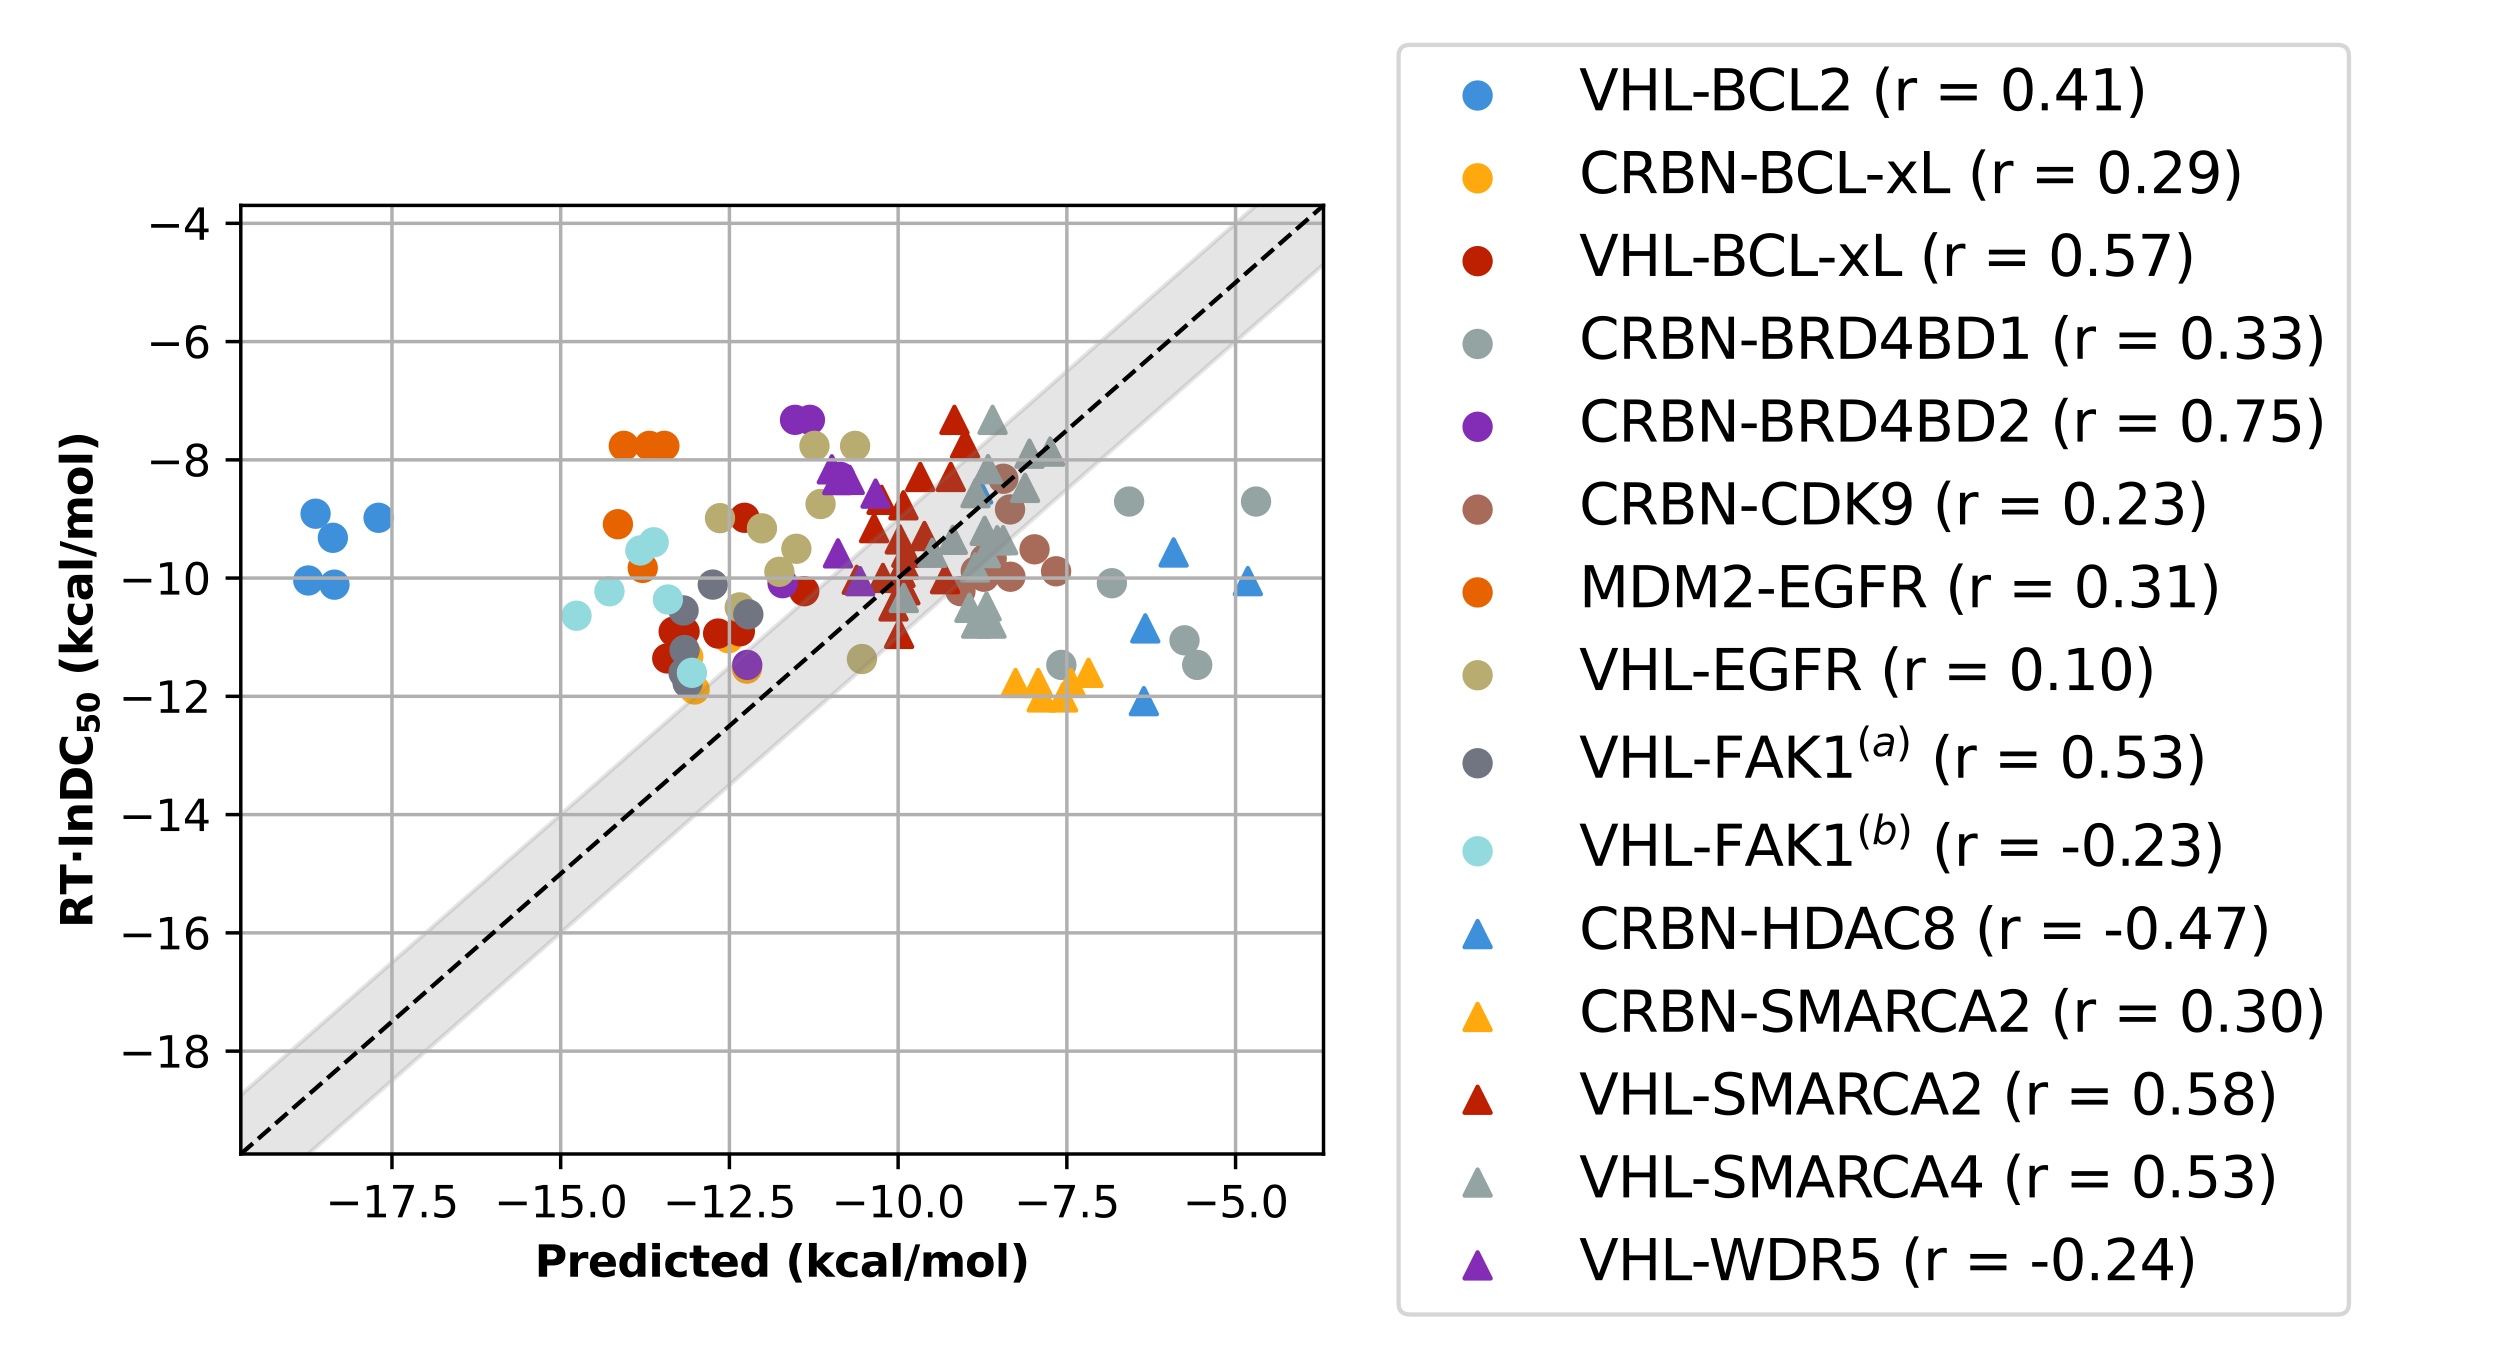 <?xml version="1.0" encoding="utf-8" standalone="no"?>
<!DOCTYPE svg PUBLIC "-//W3C//DTD SVG 1.1//EN"
  "http://www.w3.org/Graphics/SVG/1.1/DTD/svg11.dtd">
<svg xmlns:xlink="http://www.w3.org/1999/xlink" width="576pt" height="313.2pt" viewBox="0 0 576 313.2" xmlns="http://www.w3.org/2000/svg" version="1.1">
 <defs>
  <style type="text/css">*{stroke-linejoin: round; stroke-linecap: butt}</style>
 </defs>
 <g id="figure_1">
  <g id="patch_1">
   <path d="M 0 313.2 
L 576 313.2 
L 576 0 
L 0 0 
z
" style="fill: #ffffff"/>
  </g>
  <g id="axes_1">
   <g id="patch_2">
    <path d="M 55.478 265.877 
L 304.939 265.877 
L 304.939 47.323 
L 55.478 47.323 
z
" style="fill: #ffffff"/>
   </g>
   <g id="PathCollection_1">
    <defs>
     <path id="m5107bb74d0" d="M 0 3 
C 0.796 3 1.559 2.684 2.121 2.121 
C 2.684 1.559 3 0.796 3 0 
C 3 -0.796 2.684 -1.559 2.121 -2.121 
C 1.559 -2.684 0.796 -3 0 -3 
C -0.796 -3 -1.559 -2.684 -2.121 -2.121 
C -2.684 -1.559 -3 -0.796 -3 0 
C -3 0.796 -2.684 1.559 -2.121 2.121 
C -1.559 2.684 -0.796 3 0 3 
z
" style="stroke: #3f90da"/>
    </defs>
    <g clip-path="url(#p5ca675ffe1)">
     <use xlink:href="#m5107bb74d0" x="76.691" y="123.908" style="fill: #3f90da; stroke: #3f90da"/>
     <use xlink:href="#m5107bb74d0" x="71.027" y="133.744" style="fill: #3f90da; stroke: #3f90da"/>
     <use xlink:href="#m5107bb74d0" x="87.225" y="119.298" style="fill: #3f90da; stroke: #3f90da"/>
     <use xlink:href="#m5107bb74d0" x="72.709" y="118.357" style="fill: #3f90da; stroke: #3f90da"/>
     <use xlink:href="#m5107bb74d0" x="77.059" y="134.707" style="fill: #3f90da; stroke: #3f90da"/>
    </g>
   </g>
   <g id="PathCollection_2">
    <defs>
     <path id="mbdb4e5e707" d="M 0 3 
C 0.796 3 1.559 2.684 2.121 2.121 
C 2.684 1.559 3 0.796 3 0 
C 3 -0.796 2.684 -1.559 2.121 -2.121 
C 1.559 -2.684 0.796 -3 0 -3 
C -0.796 -3 -1.559 -2.684 -2.121 -2.121 
C -2.684 -1.559 -3 -0.796 -3 0 
C -3 0.796 -2.684 1.559 -2.121 2.121 
C -1.559 2.684 -0.796 3 0 3 
z
" style="stroke: #ffa90e"/>
    </defs>
    <g clip-path="url(#p5ca675ffe1)">
     <use xlink:href="#mbdb4e5e707" x="172.085" y="154.055" style="fill: #ffa90e; stroke: #ffa90e"/>
     <use xlink:href="#mbdb4e5e707" x="158.572" y="151.305" style="fill: #ffa90e; stroke: #ffa90e"/>
     <use xlink:href="#mbdb4e5e707" x="167.849" y="147.052" style="fill: #ffa90e; stroke: #ffa90e"/>
     <use xlink:href="#mbdb4e5e707" x="160.038" y="158.859" style="fill: #ffa90e; stroke: #ffa90e"/>
    </g>
   </g>
   <g id="PathCollection_3">
    <defs>
     <path id="m49b1081bc0" d="M 0 3 
C 0.796 3 1.559 2.684 2.121 2.121 
C 2.684 1.559 3 0.796 3 0 
C 3 -0.796 2.684 -1.559 2.121 -2.121 
C 1.559 -2.684 0.796 -3 0 -3 
C -0.796 -3 -1.559 -2.684 -2.121 -2.121 
C -2.684 -1.559 -3 -0.796 -3 0 
C -3 0.796 -2.684 1.559 -2.121 2.121 
C -1.559 2.684 -0.796 3 0 3 
z
" style="stroke: #bd1f01"/>
    </defs>
    <g clip-path="url(#p5ca675ffe1)">
     <use xlink:href="#m49b1081bc0" x="171.547" y="119.298" style="fill: #bd1f01; stroke: #bd1f01"/>
     <use xlink:href="#m49b1081bc0" x="185.296" y="136.217" style="fill: #bd1f01; stroke: #bd1f01"/>
     <use xlink:href="#m49b1081bc0" x="155.213" y="145.51" style="fill: #bd1f01; stroke: #bd1f01"/>
     <use xlink:href="#m49b1081bc0" x="170.468" y="145.447" style="fill: #bd1f01; stroke: #bd1f01"/>
     <use xlink:href="#m49b1081bc0" x="157.731" y="145.51" style="fill: #bd1f01; stroke: #bd1f01"/>
     <use xlink:href="#m49b1081bc0" x="165.455" y="145.97" style="fill: #bd1f01; stroke: #bd1f01"/>
     <use xlink:href="#m49b1081bc0" x="153.737" y="151.703" style="fill: #bd1f01; stroke: #bd1f01"/>
    </g>
   </g>
   <g id="PathCollection_4">
    <defs>
     <path id="m60221311a9" d="M 0 3 
C 0.796 3 1.559 2.684 2.121 2.121 
C 2.684 1.559 3 0.796 3 0 
C 3 -0.796 2.684 -1.559 2.121 -2.121 
C 1.559 -2.684 0.796 -3 0 -3 
C -0.796 -3 -1.559 -2.684 -2.121 -2.121 
C -2.684 -1.559 -3 -0.796 -3 0 
C -3 0.796 -2.684 1.559 -2.121 2.121 
C -1.559 2.684 -0.796 3 0 3 
z
" style="stroke: #94a4a2"/>
    </defs>
    <g clip-path="url(#p5ca675ffe1)">
     <use xlink:href="#m60221311a9" x="289.39" y="115.553" style="fill: #94a4a2; stroke: #94a4a2"/>
     <use xlink:href="#m60221311a9" x="272.909" y="147.528" style="fill: #94a4a2; stroke: #94a4a2"/>
     <use xlink:href="#m60221311a9" x="256.18" y="134.373" style="fill: #94a4a2; stroke: #94a4a2"/>
     <use xlink:href="#m60221311a9" x="260.145" y="115.553" style="fill: #94a4a2; stroke: #94a4a2"/>
     <use xlink:href="#m60221311a9" x="244.534" y="153.194" style="fill: #94a4a2; stroke: #94a4a2"/>
     <use xlink:href="#m60221311a9" x="275.838" y="153.194" style="fill: #94a4a2; stroke: #94a4a2"/>
    </g>
   </g>
   <g id="PathCollection_5">
    <defs>
     <path id="m7b0979bce9" d="M 0 3 
C 0.796 3 1.559 2.684 2.121 2.121 
C 2.684 1.559 3 0.796 3 0 
C 3 -0.796 2.684 -1.559 2.121 -2.121 
C 1.559 -2.684 0.796 -3 0 -3 
C -0.796 -3 -1.559 -2.684 -2.121 -2.121 
C -2.684 -1.559 -3 -0.796 -3 0 
C -3 0.796 -2.684 1.559 -2.121 2.121 
C -1.559 2.684 -0.796 3 0 3 
z
" style="stroke: #832db6"/>
    </defs>
    <g clip-path="url(#p5ca675ffe1)">
     <use xlink:href="#m7b0979bce9" x="193.618" y="109.887" style="fill: #832db6; stroke: #832db6"/>
     <use xlink:href="#m7b0979bce9" x="180.311" y="134.373" style="fill: #832db6; stroke: #832db6"/>
     <use xlink:href="#m7b0979bce9" x="183.173" y="96.732" style="fill: #832db6; stroke: #832db6"/>
     <use xlink:href="#m7b0979bce9" x="172.171" y="153.194" style="fill: #832db6; stroke: #832db6"/>
     <use xlink:href="#m7b0979bce9" x="186.604" y="96.732" style="fill: #832db6; stroke: #832db6"/>
    </g>
   </g>
   <g id="PathCollection_6">
    <defs>
     <path id="ma1b48b41e8" d="M 0 3 
C 0.796 3 1.559 2.684 2.121 2.121 
C 2.684 1.559 3 0.796 3 0 
C 3 -0.796 2.684 -1.559 2.121 -2.121 
C 1.559 -2.684 0.796 -3 0 -3 
C -0.796 -3 -1.559 -2.684 -2.121 -2.121 
C -2.684 -1.559 -3 -0.796 -3 0 
C -3 0.796 -2.684 1.559 -2.121 2.121 
C -1.559 2.684 -0.796 3 0 3 
z
" style="stroke: #a96b59"/>
    </defs>
    <g clip-path="url(#p5ca675ffe1)">
     <use xlink:href="#ma1b48b41e8" x="238.358" y="126.563" style="fill: #a96b59; stroke: #a96b59"/>
     <use xlink:href="#ma1b48b41e8" x="243.322" y="131.623" style="fill: #a96b59; stroke: #a96b59"/>
     <use xlink:href="#ma1b48b41e8" x="232.713" y="117.376" style="fill: #a96b59; stroke: #a96b59"/>
     <use xlink:href="#ma1b48b41e8" x="232.804" y="132.883" style="fill: #a96b59; stroke: #a96b59"/>
     <use xlink:href="#ma1b48b41e8" x="231.165" y="110.306" style="fill: #a96b59; stroke: #a96b59"/>
     <use xlink:href="#ma1b48b41e8" x="228.484" y="128.708" style="fill: #a96b59; stroke: #a96b59"/>
     <use xlink:href="#ma1b48b41e8" x="224.825" y="131.623" style="fill: #a96b59; stroke: #a96b59"/>
     <use xlink:href="#ma1b48b41e8" x="226.719" y="132.883" style="fill: #a96b59; stroke: #a96b59"/>
     <use xlink:href="#ma1b48b41e8" x="221.295" y="136.197" style="fill: #a96b59; stroke: #a96b59"/>
     <use xlink:href="#ma1b48b41e8" x="226.983" y="128.708" style="fill: #a96b59; stroke: #a96b59"/>
    </g>
   </g>
   <g id="PathCollection_7">
    <defs>
     <path id="me6889bb4d5" d="M 0 3 
C 0.796 3 1.559 2.684 2.121 2.121 
C 2.684 1.559 3 0.796 3 0 
C 3 -0.796 2.684 -1.559 2.121 -2.121 
C 1.559 -2.684 0.796 -3 0 -3 
C -0.796 -3 -1.559 -2.684 -2.121 -2.121 
C -2.684 -1.559 -3 -0.796 -3 0 
C -3 0.796 -2.684 1.559 -2.121 2.121 
C -1.559 2.684 -0.796 3 0 3 
z
" style="stroke: #e76300"/>
    </defs>
    <g clip-path="url(#p5ca675ffe1)">
     <use xlink:href="#me6889bb4d5" x="142.365" y="120.779" style="fill: #e76300; stroke: #e76300"/>
     <use xlink:href="#me6889bb4d5" x="143.727" y="102.731" style="fill: #e76300; stroke: #e76300"/>
     <use xlink:href="#me6889bb4d5" x="148.089" y="130.844" style="fill: #e76300; stroke: #e76300"/>
     <use xlink:href="#me6889bb4d5" x="149.604" y="102.731" style="fill: #e76300; stroke: #e76300"/>
     <use xlink:href="#me6889bb4d5" x="153.072" y="102.731" style="fill: #e76300; stroke: #e76300"/>
    </g>
   </g>
   <g id="PathCollection_8">
    <defs>
     <path id="m9235308c9b" d="M 0 3 
C 0.796 3 1.559 2.684 2.121 2.121 
C 2.684 1.559 3 0.796 3 0 
C 3 -0.796 2.684 -1.559 2.121 -2.121 
C 1.559 -2.684 0.796 -3 0 -3 
C -0.796 -3 -1.559 -2.684 -2.121 -2.121 
C -2.684 -1.559 -3 -0.796 -3 0 
C -3 0.796 -2.684 1.559 -2.121 2.121 
C -1.559 2.684 -0.796 3 0 3 
z
" style="stroke: #b9ac70"/>
    </defs>
    <g clip-path="url(#p5ca675ffe1)">
     <use xlink:href="#m9235308c9b" x="165.887" y="119.384" style="fill: #b9ac70; stroke: #b9ac70"/>
     <use xlink:href="#m9235308c9b" x="170.434" y="139.941" style="fill: #b9ac70; stroke: #b9ac70"/>
     <use xlink:href="#m9235308c9b" x="179.572" y="131.74" style="fill: #b9ac70; stroke: #b9ac70"/>
     <use xlink:href="#m9235308c9b" x="175.555" y="121.724" style="fill: #b9ac70; stroke: #b9ac70"/>
     <use xlink:href="#m9235308c9b" x="187.653" y="102.731" style="fill: #b9ac70; stroke: #b9ac70"/>
     <use xlink:href="#m9235308c9b" x="183.484" y="126.438" style="fill: #b9ac70; stroke: #b9ac70"/>
     <use xlink:href="#m9235308c9b" x="189.061" y="116.128" style="fill: #b9ac70; stroke: #b9ac70"/>
     <use xlink:href="#m9235308c9b" x="198.59" y="151.841" style="fill: #b9ac70; stroke: #b9ac70"/>
     <use xlink:href="#m9235308c9b" x="197.012" y="102.731" style="fill: #b9ac70; stroke: #b9ac70"/>
    </g>
   </g>
   <g id="PathCollection_9">
    <defs>
     <path id="md7858d833e" d="M 0 3 
C 0.796 3 1.559 2.684 2.121 2.121 
C 2.684 1.559 3 0.796 3 0 
C 3 -0.796 2.684 -1.559 2.121 -2.121 
C 1.559 -2.684 0.796 -3 0 -3 
C -0.796 -3 -1.559 -2.684 -2.121 -2.121 
C -2.684 -1.559 -3 -0.796 -3 0 
C -3 0.796 -2.684 1.559 -2.121 2.121 
C -1.559 2.684 -0.796 3 0 3 
z
" style="stroke: #717581"/>
    </defs>
    <g clip-path="url(#p5ca675ffe1)">
     <use xlink:href="#md7858d833e" x="157.494" y="140.649" style="fill: #717581; stroke: #717581"/>
     <use xlink:href="#md7858d833e" x="157.718" y="149.771" style="fill: #717581; stroke: #717581"/>
     <use xlink:href="#md7858d833e" x="158.429" y="157.369" style="fill: #717581; stroke: #717581"/>
     <use xlink:href="#md7858d833e" x="157.482" y="155.018" style="fill: #717581; stroke: #717581"/>
     <use xlink:href="#md7858d833e" x="172.415" y="141.542" style="fill: #717581; stroke: #717581"/>
     <use xlink:href="#md7858d833e" x="164.225" y="134.69" style="fill: #717581; stroke: #717581"/>
    </g>
   </g>
   <g id="PathCollection_10">
    <defs>
     <path id="m01323d4a15" d="M 0 3 
C 0.796 3 1.559 2.684 2.121 2.121 
C 2.684 1.559 3 0.796 3 0 
C 3 -0.796 2.684 -1.559 2.121 -2.121 
C 1.559 -2.684 0.796 -3 0 -3 
C -0.796 -3 -1.559 -2.684 -2.121 -2.121 
C -2.684 -1.559 -3 -0.796 -3 0 
C -3 0.796 -2.684 1.559 -2.121 2.121 
C -1.559 2.684 -0.796 3 0 3 
z
" style="stroke: #92dadd"/>
    </defs>
    <g clip-path="url(#p5ca675ffe1)">
     <use xlink:href="#m01323d4a15" x="147.54" y="126.825" style="fill: #92dadd; stroke: #92dadd"/>
     <use xlink:href="#m01323d4a15" x="132.829" y="141.863" style="fill: #92dadd; stroke: #92dadd"/>
     <use xlink:href="#m01323d4a15" x="150.612" y="124.943" style="fill: #92dadd; stroke: #92dadd"/>
     <use xlink:href="#m01323d4a15" x="153.884" y="138.124" style="fill: #92dadd; stroke: #92dadd"/>
     <use xlink:href="#m01323d4a15" x="140.417" y="136.238" style="fill: #92dadd; stroke: #92dadd"/>
     <use xlink:href="#m01323d4a15" x="159.42" y="155.018" style="fill: #92dadd; stroke: #92dadd"/>
    </g>
   </g>
   <g id="PathCollection_11">
    <defs>
     <path id="ma16acb3a97" d="M 0 -3 
L -3 3 
L 3 3 
z
" style="stroke: #3f90da"/>
    </defs>
    <g clip-path="url(#p5ca675ffe1)">
     <use xlink:href="#ma16acb3a97" x="225.357" y="112.779" style="fill: #3f90da; stroke: #3f90da"/>
     <use xlink:href="#ma16acb3a97" x="287.504" y="133.897" style="fill: #3f90da; stroke: #3f90da"/>
     <use xlink:href="#ma16acb3a97" x="270.398" y="127.286" style="fill: #3f90da; stroke: #3f90da"/>
     <use xlink:href="#ma16acb3a97" x="263.874" y="144.778" style="fill: #3f90da; stroke: #3f90da"/>
     <use xlink:href="#ma16acb3a97" x="263.547" y="161.544" style="fill: #3f90da; stroke: #3f90da"/>
    </g>
   </g>
   <g id="PathCollection_12">
    <defs>
     <path id="m6706d81b24" d="M 0 -3 
L -3 3 
L 3 3 
z
" style="stroke: #ffa90e"/>
    </defs>
    <g clip-path="url(#p5ca675ffe1)">
     <use xlink:href="#m6706d81b24" x="250.798" y="155.018" style="fill: #ffa90e; stroke: #ffa90e"/>
     <use xlink:href="#m6706d81b24" x="244.928" y="160.683" style="fill: #ffa90e; stroke: #ffa90e"/>
     <use xlink:href="#m6706d81b24" x="240.025" y="160.683" style="fill: #ffa90e; stroke: #ffa90e"/>
     <use xlink:href="#m6706d81b24" x="246.77" y="157.369" style="fill: #ffa90e; stroke: #ffa90e"/>
     <use xlink:href="#m6706d81b24" x="239.205" y="157.369" style="fill: #ffa90e; stroke: #ffa90e"/>
     <use xlink:href="#m6706d81b24" x="233.982" y="157.369" style="fill: #ffa90e; stroke: #ffa90e"/>
    </g>
   </g>
   <g id="PathCollection_13">
    <defs>
     <path id="m25d14112c9" d="M 0 -3 
L -3 3 
L 3 3 
z
" style="stroke: #bd1f01"/>
    </defs>
    <g clip-path="url(#p5ca675ffe1)">
     <use xlink:href="#m25d14112c9" x="208.153" y="116.414" style="fill: #bd1f01; stroke: #bd1f01"/>
     <use xlink:href="#m25d14112c9" x="207.468" y="131.981" style="fill: #bd1f01; stroke: #bd1f01"/>
     <use xlink:href="#m25d14112c9" x="219.906" y="96.732" style="fill: #bd1f01; stroke: #bd1f01"/>
     <use xlink:href="#m25d14112c9" x="219.054" y="109.887" style="fill: #bd1f01; stroke: #bd1f01"/>
     <use xlink:href="#m25d14112c9" x="222.356" y="102.258" style="fill: #bd1f01; stroke: #bd1f01"/>
     <use xlink:href="#m25d14112c9" x="207.314" y="124.275" style="fill: #bd1f01; stroke: #bd1f01"/>
     <use xlink:href="#m25d14112c9" x="207.156" y="146.038" style="fill: #bd1f01; stroke: #bd1f01"/>
     <use xlink:href="#m25d14112c9" x="217.735" y="133.447" style="fill: #bd1f01; stroke: #bd1f01"/>
     <use xlink:href="#m25d14112c9" x="201.386" y="121.689" style="fill: #bd1f01; stroke: #bd1f01"/>
     <use xlink:href="#m25d14112c9" x="208.595" y="135.995" style="fill: #bd1f01; stroke: #bd1f01"/>
     <use xlink:href="#m25d14112c9" x="205.862" y="139.718" style="fill: #bd1f01; stroke: #bd1f01"/>
     <use xlink:href="#m25d14112c9" x="212.028" y="109.887" style="fill: #bd1f01; stroke: #bd1f01"/>
     <use xlink:href="#m25d14112c9" x="212.997" y="123.504" style="fill: #bd1f01; stroke: #bd1f01"/>
     <use xlink:href="#m25d14112c9" x="203.43" y="133.16" style="fill: #bd1f01; stroke: #bd1f01"/>
     <use xlink:href="#m25d14112c9" x="208.306" y="130.133" style="fill: #bd1f01; stroke: #bd1f01"/>
     <use xlink:href="#m25d14112c9" x="197.4" y="133.594" style="fill: #bd1f01; stroke: #bd1f01"/>
     <use xlink:href="#m25d14112c9" x="208.807" y="127.355" style="fill: #bd1f01; stroke: #bd1f01"/>
     <use xlink:href="#m25d14112c9" x="203.114" y="115.154" style="fill: #bd1f01; stroke: #bd1f01"/>
    </g>
   </g>
   <g id="PathCollection_14">
    <defs>
     <path id="m8dc98fa08d" d="M 0 -3 
L -3 3 
L 3 3 
z
" style="stroke: #94a4a2"/>
    </defs>
    <g clip-path="url(#p5ca675ffe1)">
     <use xlink:href="#m8dc98fa08d" x="227.645" y="108.096" style="fill: #94a4a2; stroke: #94a4a2"/>
     <use xlink:href="#m8dc98fa08d" x="227.157" y="127.424" style="fill: #94a4a2; stroke: #94a4a2"/>
     <use xlink:href="#m8dc98fa08d" x="241.951" y="104.044" style="fill: #94a4a2; stroke: #94a4a2"/>
     <use xlink:href="#m8dc98fa08d" x="236.17" y="112.404" style="fill: #94a4a2; stroke: #94a4a2"/>
     <use xlink:href="#m8dc98fa08d" x="237.194" y="104.525" style="fill: #94a4a2; stroke: #94a4a2"/>
     <use xlink:href="#m8dc98fa08d" x="226.865" y="122.3" style="fill: #94a4a2; stroke: #94a4a2"/>
     <use xlink:href="#m8dc98fa08d" x="228.446" y="143.686" style="fill: #94a4a2; stroke: #94a4a2"/>
     <use xlink:href="#m8dc98fa08d" x="231.135" y="124.467" style="fill: #94a4a2; stroke: #94a4a2"/>
     <use xlink:href="#m8dc98fa08d" x="219.525" y="124.37" style="fill: #94a4a2; stroke: #94a4a2"/>
     <use xlink:href="#m8dc98fa08d" x="227.309" y="139.718" style="fill: #94a4a2; stroke: #94a4a2"/>
     <use xlink:href="#m8dc98fa08d" x="224.911" y="143.686" style="fill: #94a4a2; stroke: #94a4a2"/>
     <use xlink:href="#m8dc98fa08d" x="228.687" y="96.732" style="fill: #94a4a2; stroke: #94a4a2"/>
     <use xlink:href="#m8dc98fa08d" x="224.757" y="113.612" style="fill: #94a4a2; stroke: #94a4a2"/>
     <use xlink:href="#m8dc98fa08d" x="223.353" y="140.039" style="fill: #94a4a2; stroke: #94a4a2"/>
     <use xlink:href="#m8dc98fa08d" x="229.752" y="124.467" style="fill: #94a4a2; stroke: #94a4a2"/>
     <use xlink:href="#m8dc98fa08d" x="208.227" y="137.769" style="fill: #94a4a2; stroke: #94a4a2"/>
     <use xlink:href="#m8dc98fa08d" x="224.602" y="130.738" style="fill: #94a4a2; stroke: #94a4a2"/>
     <use xlink:href="#m8dc98fa08d" x="214.795" y="127.355" style="fill: #94a4a2; stroke: #94a4a2"/>
    </g>
   </g>
   <g id="PathCollection_15">
    <defs>
     <path id="m6d57c65a72" d="M 0 -3 
L -3 3 
L 3 3 
z
" style="stroke: #832db6"/>
    </defs>
    <g clip-path="url(#p5ca675ffe1)">
     <use xlink:href="#m6d57c65a72" x="201.728" y="113.729" style="fill: #832db6; stroke: #832db6"/>
     <use xlink:href="#m6d57c65a72" x="193.077" y="127.494" style="fill: #832db6; stroke: #832db6"/>
     <use xlink:href="#m6d57c65a72" x="198.172" y="133.897" style="fill: #832db6; stroke: #832db6"/>
     <use xlink:href="#m6d57c65a72" x="195.78" y="110.569" style="fill: #832db6; stroke: #832db6"/>
     <use xlink:href="#m6d57c65a72" x="192.911" y="110.613" style="fill: #832db6; stroke: #832db6"/>
     <use xlink:href="#m6d57c65a72" x="191.653" y="108.129" style="fill: #832db6; stroke: #832db6"/>
    </g>
   </g>
   <g id="PolyCollection_1">
    <defs>
     <path id="mdde7e56517" d="M 55.478 -60.946 
L 55.478 -33.7 
L 63.253 -40.512 
L 71.027 -47.323 
L 78.802 -54.134 
L 86.576 -60.946 
L 94.351 -67.757 
L 102.126 -74.569 
L 109.9 -81.38 
L 117.675 -88.191 
L 125.45 -95.003 
L 133.224 -101.814 
L 140.999 -108.625 
L 148.773 -115.437 
L 156.548 -122.248 
L 164.323 -129.06 
L 172.097 -135.871 
L 179.872 -142.682 
L 187.647 -149.494 
L 195.421 -156.305 
L 203.196 -163.117 
L 210.97 -169.928 
L 218.745 -176.739 
L 226.52 -183.551 
L 234.294 -190.362 
L 242.069 -197.173 
L 249.844 -203.985 
L 257.618 -210.796 
L 265.393 -217.608 
L 273.167 -224.419 
L 280.942 -231.23 
L 288.717 -238.042 
L 296.491 -244.853 
L 304.266 -251.665 
L 312.041 -258.476 
L 312.041 -285.721 
L 312.041 -285.721 
L 304.266 -278.91 
L 296.491 -272.099 
L 288.717 -265.287 
L 280.942 -258.476 
L 273.167 -251.665 
L 265.393 -244.853 
L 257.618 -238.042 
L 249.844 -231.23 
L 242.069 -224.419 
L 234.294 -217.608 
L 226.52 -210.796 
L 218.745 -203.985 
L 210.97 -197.173 
L 203.196 -190.362 
L 195.421 -183.551 
L 187.647 -176.739 
L 179.872 -169.928 
L 172.097 -163.117 
L 164.323 -156.305 
L 156.548 -149.494 
L 148.773 -142.682 
L 140.999 -135.871 
L 133.224 -129.06 
L 125.45 -122.248 
L 117.675 -115.437 
L 109.9 -108.625 
L 102.126 -101.814 
L 94.351 -95.003 
L 86.576 -88.191 
L 78.802 -81.38 
L 71.027 -74.569 
L 63.253 -67.757 
L 55.478 -60.946 
z
" style="stroke: #808080; stroke-opacity: 0.2"/>
    </defs>
    <g clip-path="url(#p5ca675ffe1)">
     <use xlink:href="#mdde7e56517" x="0" y="313.2" style="fill: #808080; fill-opacity: 0.2; stroke: #808080; stroke-opacity: 0.2"/>
    </g>
   </g>
   <g id="matplotlib.axis_1">
    <g id="xtick_1">
     <g id="line2d_1">
      <path d="M 90.308 265.877 
L 90.308 47.323 
" clip-path="url(#p5ca675ffe1)" style="fill: none; stroke: #b0b0b0; stroke-width: 0.8; stroke-linecap: square"/>
     </g>
     <g id="line2d_2">
      <defs>
       <path id="m50bfd311c3" d="M 0 0 
L 0 3.5 
" style="stroke: #000000; stroke-width: 0.8"/>
      </defs>
      <g>
       <use xlink:href="#m50bfd311c3" x="90.308" y="265.877" style="stroke: #000000; stroke-width: 0.8"/>
      </g>
     </g>
     <g id="text_1">
      <!-- −17.5 -->
      <g transform="translate(74.985 280.475) scale(0.1 -0.1)">
       <defs>
        <path id="DejaVuSans-2212" d="M 678 2272 
L 4684 2272 
L 4684 1741 
L 678 1741 
L 678 2272 
z
" transform="scale(0.016)"/>
        <path id="DejaVuSans-31" d="M 794 531 
L 1825 531 
L 1825 4091 
L 703 3866 
L 703 4441 
L 1819 4666 
L 2450 4666 
L 2450 531 
L 3481 531 
L 3481 0 
L 794 0 
L 794 531 
z
" transform="scale(0.016)"/>
        <path id="DejaVuSans-37" d="M 525 4666 
L 3525 4666 
L 3525 4397 
L 1831 0 
L 1172 0 
L 2766 4134 
L 525 4134 
L 525 4666 
z
" transform="scale(0.016)"/>
        <path id="DejaVuSans-2e" d="M 684 794 
L 1344 794 
L 1344 0 
L 684 0 
L 684 794 
z
" transform="scale(0.016)"/>
        <path id="DejaVuSans-35" d="M 691 4666 
L 3169 4666 
L 3169 4134 
L 1269 4134 
L 1269 2991 
Q 1406 3038 1543 3061 
Q 1681 3084 1819 3084 
Q 2600 3084 3056 2656 
Q 3513 2228 3513 1497 
Q 3513 744 3044 326 
Q 2575 -91 1722 -91 
Q 1428 -91 1123 -41 
Q 819 9 494 109 
L 494 744 
Q 775 591 1075 516 
Q 1375 441 1709 441 
Q 2250 441 2565 725 
Q 2881 1009 2881 1497 
Q 2881 1984 2565 2268 
Q 2250 2553 1709 2553 
Q 1456 2553 1204 2497 
Q 953 2441 691 2322 
L 691 4666 
z
" transform="scale(0.016)"/>
       </defs>
       <use xlink:href="#DejaVuSans-2212"/>
       <use xlink:href="#DejaVuSans-31" x="83.789"/>
       <use xlink:href="#DejaVuSans-37" x="147.412"/>
       <use xlink:href="#DejaVuSans-2e" x="211.035"/>
       <use xlink:href="#DejaVuSans-35" x="242.822"/>
      </g>
     </g>
    </g>
    <g id="xtick_2">
     <g id="line2d_3">
      <path d="M 129.181 265.877 
L 129.181 47.323 
" clip-path="url(#p5ca675ffe1)" style="fill: none; stroke: #b0b0b0; stroke-width: 0.8; stroke-linecap: square"/>
     </g>
     <g id="line2d_4">
      <g>
       <use xlink:href="#m50bfd311c3" x="129.181" y="265.877" style="stroke: #000000; stroke-width: 0.8"/>
      </g>
     </g>
     <g id="text_2">
      <!-- −15.0 -->
      <g transform="translate(113.859 280.475) scale(0.1 -0.1)">
       <defs>
        <path id="DejaVuSans-30" d="M 2034 4250 
Q 1547 4250 1301 3770 
Q 1056 3291 1056 2328 
Q 1056 1369 1301 889 
Q 1547 409 2034 409 
Q 2525 409 2770 889 
Q 3016 1369 3016 2328 
Q 3016 3291 2770 3770 
Q 2525 4250 2034 4250 
z
M 2034 4750 
Q 2819 4750 3233 4129 
Q 3647 3509 3647 2328 
Q 3647 1150 3233 529 
Q 2819 -91 2034 -91 
Q 1250 -91 836 529 
Q 422 1150 422 2328 
Q 422 3509 836 4129 
Q 1250 4750 2034 4750 
z
" transform="scale(0.016)"/>
       </defs>
       <use xlink:href="#DejaVuSans-2212"/>
       <use xlink:href="#DejaVuSans-31" x="83.789"/>
       <use xlink:href="#DejaVuSans-35" x="147.412"/>
       <use xlink:href="#DejaVuSans-2e" x="211.035"/>
       <use xlink:href="#DejaVuSans-30" x="242.822"/>
      </g>
     </g>
    </g>
    <g id="xtick_3">
     <g id="line2d_5">
      <path d="M 168.054 265.877 
L 168.054 47.323 
" clip-path="url(#p5ca675ffe1)" style="fill: none; stroke: #b0b0b0; stroke-width: 0.8; stroke-linecap: square"/>
     </g>
     <g id="line2d_6">
      <g>
       <use xlink:href="#m50bfd311c3" x="168.054" y="265.877" style="stroke: #000000; stroke-width: 0.8"/>
      </g>
     </g>
     <g id="text_3">
      <!-- −12.5 -->
      <g transform="translate(152.732 280.475) scale(0.1 -0.1)">
       <defs>
        <path id="DejaVuSans-32" d="M 1228 531 
L 3431 531 
L 3431 0 
L 469 0 
L 469 531 
Q 828 903 1448 1529 
Q 2069 2156 2228 2338 
Q 2531 2678 2651 2914 
Q 2772 3150 2772 3378 
Q 2772 3750 2511 3984 
Q 2250 4219 1831 4219 
Q 1534 4219 1204 4116 
Q 875 4013 500 3803 
L 500 4441 
Q 881 4594 1212 4672 
Q 1544 4750 1819 4750 
Q 2544 4750 2975 4387 
Q 3406 4025 3406 3419 
Q 3406 3131 3298 2873 
Q 3191 2616 2906 2266 
Q 2828 2175 2409 1742 
Q 1991 1309 1228 531 
z
" transform="scale(0.016)"/>
       </defs>
       <use xlink:href="#DejaVuSans-2212"/>
       <use xlink:href="#DejaVuSans-31" x="83.789"/>
       <use xlink:href="#DejaVuSans-32" x="147.412"/>
       <use xlink:href="#DejaVuSans-2e" x="211.035"/>
       <use xlink:href="#DejaVuSans-35" x="242.822"/>
      </g>
     </g>
    </g>
    <g id="xtick_4">
     <g id="line2d_7">
      <path d="M 206.927 265.877 
L 206.927 47.323 
" clip-path="url(#p5ca675ffe1)" style="fill: none; stroke: #b0b0b0; stroke-width: 0.8; stroke-linecap: square"/>
     </g>
     <g id="line2d_8">
      <g>
       <use xlink:href="#m50bfd311c3" x="206.927" y="265.877" style="stroke: #000000; stroke-width: 0.8"/>
      </g>
     </g>
     <g id="text_4">
      <!-- −10.0 -->
      <g transform="translate(191.605 280.475) scale(0.1 -0.1)">
       <use xlink:href="#DejaVuSans-2212"/>
       <use xlink:href="#DejaVuSans-31" x="83.789"/>
       <use xlink:href="#DejaVuSans-30" x="147.412"/>
       <use xlink:href="#DejaVuSans-2e" x="211.035"/>
       <use xlink:href="#DejaVuSans-30" x="242.822"/>
      </g>
     </g>
    </g>
    <g id="xtick_5">
     <g id="line2d_9">
      <path d="M 245.801 265.877 
L 245.801 47.323 
" clip-path="url(#p5ca675ffe1)" style="fill: none; stroke: #b0b0b0; stroke-width: 0.8; stroke-linecap: square"/>
     </g>
     <g id="line2d_10">
      <g>
       <use xlink:href="#m50bfd311c3" x="245.801" y="265.877" style="stroke: #000000; stroke-width: 0.8"/>
      </g>
     </g>
     <g id="text_5">
      <!-- −7.5 -->
      <g transform="translate(233.659 280.475) scale(0.1 -0.1)">
       <use xlink:href="#DejaVuSans-2212"/>
       <use xlink:href="#DejaVuSans-37" x="83.789"/>
       <use xlink:href="#DejaVuSans-2e" x="147.412"/>
       <use xlink:href="#DejaVuSans-35" x="179.199"/>
      </g>
     </g>
    </g>
    <g id="xtick_6">
     <g id="line2d_11">
      <path d="M 284.674 265.877 
L 284.674 47.323 
" clip-path="url(#p5ca675ffe1)" style="fill: none; stroke: #b0b0b0; stroke-width: 0.8; stroke-linecap: square"/>
     </g>
     <g id="line2d_12">
      <g>
       <use xlink:href="#m50bfd311c3" x="284.674" y="265.877" style="stroke: #000000; stroke-width: 0.8"/>
      </g>
     </g>
     <g id="text_6">
      <!-- −5.0 -->
      <g transform="translate(272.532 280.475) scale(0.1 -0.1)">
       <use xlink:href="#DejaVuSans-2212"/>
       <use xlink:href="#DejaVuSans-35" x="83.789"/>
       <use xlink:href="#DejaVuSans-2e" x="147.412"/>
       <use xlink:href="#DejaVuSans-30" x="179.199"/>
      </g>
     </g>
    </g>
    <g id="text_7">
     <!-- Predicted (kcal/mol) -->
     <g transform="translate(123.195 294.154) scale(0.1 -0.1)">
      <defs>
       <path id="DejaVuSans-Bold-50" d="M 588 4666 
L 2584 4666 
Q 3475 4666 3951 4270 
Q 4428 3875 4428 3144 
Q 4428 2409 3951 2014 
Q 3475 1619 2584 1619 
L 1791 1619 
L 1791 0 
L 588 0 
L 588 4666 
z
M 1791 3794 
L 1791 2491 
L 2456 2491 
Q 2806 2491 2997 2661 
Q 3188 2831 3188 3144 
Q 3188 3456 2997 3625 
Q 2806 3794 2456 3794 
L 1791 3794 
z
" transform="scale(0.016)"/>
       <path id="DejaVuSans-Bold-72" d="M 3138 2547 
Q 2991 2616 2845 2648 
Q 2700 2681 2553 2681 
Q 2122 2681 1889 2404 
Q 1656 2128 1656 1613 
L 1656 0 
L 538 0 
L 538 3500 
L 1656 3500 
L 1656 2925 
Q 1872 3269 2151 3426 
Q 2431 3584 2822 3584 
Q 2878 3584 2943 3579 
Q 3009 3575 3134 3559 
L 3138 2547 
z
" transform="scale(0.016)"/>
       <path id="DejaVuSans-Bold-65" d="M 4031 1759 
L 4031 1441 
L 1416 1441 
Q 1456 1047 1700 850 
Q 1944 653 2381 653 
Q 2734 653 3104 758 
Q 3475 863 3866 1075 
L 3866 213 
Q 3469 63 3072 -14 
Q 2675 -91 2278 -91 
Q 1328 -91 801 392 
Q 275 875 275 1747 
Q 275 2603 792 3093 
Q 1309 3584 2216 3584 
Q 3041 3584 3536 3087 
Q 4031 2591 4031 1759 
z
M 2881 2131 
Q 2881 2450 2695 2645 
Q 2509 2841 2209 2841 
Q 1884 2841 1681 2658 
Q 1478 2475 1428 2131 
L 2881 2131 
z
" transform="scale(0.016)"/>
       <path id="DejaVuSans-Bold-64" d="M 2919 2988 
L 2919 4863 
L 4044 4863 
L 4044 0 
L 2919 0 
L 2919 506 
Q 2688 197 2409 53 
Q 2131 -91 1766 -91 
Q 1119 -91 703 423 
Q 288 938 288 1747 
Q 288 2556 703 3070 
Q 1119 3584 1766 3584 
Q 2128 3584 2408 3439 
Q 2688 3294 2919 2988 
z
M 2181 722 
Q 2541 722 2730 984 
Q 2919 1247 2919 1747 
Q 2919 2247 2730 2509 
Q 2541 2772 2181 2772 
Q 1825 2772 1636 2509 
Q 1447 2247 1447 1747 
Q 1447 1247 1636 984 
Q 1825 722 2181 722 
z
" transform="scale(0.016)"/>
       <path id="DejaVuSans-Bold-69" d="M 538 3500 
L 1656 3500 
L 1656 0 
L 538 0 
L 538 3500 
z
M 538 4863 
L 1656 4863 
L 1656 3950 
L 538 3950 
L 538 4863 
z
" transform="scale(0.016)"/>
       <path id="DejaVuSans-Bold-63" d="M 3366 3391 
L 3366 2478 
Q 3138 2634 2908 2709 
Q 2678 2784 2431 2784 
Q 1963 2784 1702 2511 
Q 1441 2238 1441 1747 
Q 1441 1256 1702 982 
Q 1963 709 2431 709 
Q 2694 709 2930 787 
Q 3166 866 3366 1019 
L 3366 103 
Q 3103 6 2833 -42 
Q 2563 -91 2291 -91 
Q 1344 -91 809 395 
Q 275 881 275 1747 
Q 275 2613 809 3098 
Q 1344 3584 2291 3584 
Q 2566 3584 2833 3536 
Q 3100 3488 3366 3391 
z
" transform="scale(0.016)"/>
       <path id="DejaVuSans-Bold-74" d="M 1759 4494 
L 1759 3500 
L 2913 3500 
L 2913 2700 
L 1759 2700 
L 1759 1216 
Q 1759 972 1856 886 
Q 1953 800 2241 800 
L 2816 800 
L 2816 0 
L 1856 0 
Q 1194 0 917 276 
Q 641 553 641 1216 
L 641 2700 
L 84 2700 
L 84 3500 
L 641 3500 
L 641 4494 
L 1759 4494 
z
" transform="scale(0.016)"/>
       <path id="DejaVuSans-Bold-20" transform="scale(0.016)"/>
       <path id="DejaVuSans-Bold-28" d="M 2413 -844 
L 1484 -844 
Q 1006 -72 778 623 
Q 550 1319 550 2003 
Q 550 2688 779 3389 
Q 1009 4091 1484 4856 
L 2413 4856 
Q 2013 4116 1813 3408 
Q 1613 2700 1613 2009 
Q 1613 1319 1811 609 
Q 2009 -100 2413 -844 
z
" transform="scale(0.016)"/>
       <path id="DejaVuSans-Bold-6b" d="M 538 4863 
L 1656 4863 
L 1656 2216 
L 2944 3500 
L 4244 3500 
L 2534 1894 
L 4378 0 
L 3022 0 
L 1656 1459 
L 1656 0 
L 538 0 
L 538 4863 
z
" transform="scale(0.016)"/>
       <path id="DejaVuSans-Bold-61" d="M 2106 1575 
Q 1756 1575 1579 1456 
Q 1403 1338 1403 1106 
Q 1403 894 1545 773 
Q 1688 653 1941 653 
Q 2256 653 2472 879 
Q 2688 1106 2688 1447 
L 2688 1575 
L 2106 1575 
z
M 3816 1997 
L 3816 0 
L 2688 0 
L 2688 519 
Q 2463 200 2181 54 
Q 1900 -91 1497 -91 
Q 953 -91 614 226 
Q 275 544 275 1050 
Q 275 1666 698 1953 
Q 1122 2241 2028 2241 
L 2688 2241 
L 2688 2328 
Q 2688 2594 2478 2717 
Q 2269 2841 1825 2841 
Q 1466 2841 1156 2769 
Q 847 2697 581 2553 
L 581 3406 
Q 941 3494 1303 3539 
Q 1666 3584 2028 3584 
Q 2975 3584 3395 3211 
Q 3816 2838 3816 1997 
z
" transform="scale(0.016)"/>
       <path id="DejaVuSans-Bold-6c" d="M 538 4863 
L 1656 4863 
L 1656 0 
L 538 0 
L 538 4863 
z
" transform="scale(0.016)"/>
       <path id="DejaVuSans-Bold-2f" d="M 1644 4666 
L 2338 4666 
L 691 -594 
L 0 -594 
L 1644 4666 
z
" transform="scale(0.016)"/>
       <path id="DejaVuSans-Bold-6d" d="M 3781 2919 
Q 3994 3244 4286 3414 
Q 4578 3584 4928 3584 
Q 5531 3584 5847 3212 
Q 6163 2841 6163 2131 
L 6163 0 
L 5038 0 
L 5038 1825 
Q 5041 1866 5042 1909 
Q 5044 1953 5044 2034 
Q 5044 2406 4934 2573 
Q 4825 2741 4581 2741 
Q 4263 2741 4089 2478 
Q 3916 2216 3909 1719 
L 3909 0 
L 2784 0 
L 2784 1825 
Q 2784 2406 2684 2573 
Q 2584 2741 2328 2741 
Q 2006 2741 1831 2477 
Q 1656 2213 1656 1722 
L 1656 0 
L 531 0 
L 531 3500 
L 1656 3500 
L 1656 2988 
Q 1863 3284 2130 3434 
Q 2397 3584 2719 3584 
Q 3081 3584 3359 3409 
Q 3638 3234 3781 2919 
z
" transform="scale(0.016)"/>
       <path id="DejaVuSans-Bold-6f" d="M 2203 2784 
Q 1831 2784 1636 2517 
Q 1441 2250 1441 1747 
Q 1441 1244 1636 976 
Q 1831 709 2203 709 
Q 2569 709 2762 976 
Q 2956 1244 2956 1747 
Q 2956 2250 2762 2517 
Q 2569 2784 2203 2784 
z
M 2203 3584 
Q 3106 3584 3614 3096 
Q 4122 2609 4122 1747 
Q 4122 884 3614 396 
Q 3106 -91 2203 -91 
Q 1297 -91 786 396 
Q 275 884 275 1747 
Q 275 2609 786 3096 
Q 1297 3584 2203 3584 
z
" transform="scale(0.016)"/>
       <path id="DejaVuSans-Bold-29" d="M 513 -844 
Q 913 -100 1113 609 
Q 1313 1319 1313 2009 
Q 1313 2700 1113 3408 
Q 913 4116 513 4856 
L 1441 4856 
Q 1916 4091 2145 3389 
Q 2375 2688 2375 2003 
Q 2375 1319 2147 623 
Q 1919 -72 1441 -844 
L 513 -844 
z
" transform="scale(0.016)"/>
      </defs>
      <use xlink:href="#DejaVuSans-Bold-50"/>
      <use xlink:href="#DejaVuSans-Bold-72" x="73.291"/>
      <use xlink:href="#DejaVuSans-Bold-65" x="122.607"/>
      <use xlink:href="#DejaVuSans-Bold-64" x="190.43"/>
      <use xlink:href="#DejaVuSans-Bold-69" x="262.012"/>
      <use xlink:href="#DejaVuSans-Bold-63" x="296.289"/>
      <use xlink:href="#DejaVuSans-Bold-74" x="355.566"/>
      <use xlink:href="#DejaVuSans-Bold-65" x="403.369"/>
      <use xlink:href="#DejaVuSans-Bold-64" x="471.191"/>
      <use xlink:href="#DejaVuSans-Bold-20" x="542.773"/>
      <use xlink:href="#DejaVuSans-Bold-28" x="577.588"/>
      <use xlink:href="#DejaVuSans-Bold-6b" x="623.291"/>
      <use xlink:href="#DejaVuSans-Bold-63" x="689.795"/>
      <use xlink:href="#DejaVuSans-Bold-61" x="749.072"/>
      <use xlink:href="#DejaVuSans-Bold-6c" x="816.553"/>
      <use xlink:href="#DejaVuSans-Bold-2f" x="850.83"/>
      <use xlink:href="#DejaVuSans-Bold-6d" x="887.354"/>
      <use xlink:href="#DejaVuSans-Bold-6f" x="991.553"/>
      <use xlink:href="#DejaVuSans-Bold-6c" x="1060.254"/>
      <use xlink:href="#DejaVuSans-Bold-29" x="1094.531"/>
     </g>
    </g>
   </g>
   <g id="matplotlib.axis_2">
    <g id="ytick_1">
     <g id="line2d_13">
      <path d="M 55.478 242.174 
L 304.939 242.174 
" clip-path="url(#p5ca675ffe1)" style="fill: none; stroke: #b0b0b0; stroke-width: 0.8; stroke-linecap: square"/>
     </g>
     <g id="line2d_14">
      <defs>
       <path id="m9bb85a589d" d="M 0 0 
L -3.5 0 
" style="stroke: #000000; stroke-width: 0.8"/>
      </defs>
      <g>
       <use xlink:href="#m9bb85a589d" x="55.478" y="242.174" style="stroke: #000000; stroke-width: 0.8"/>
      </g>
     </g>
     <g id="text_8">
      <!-- −18 -->
      <g transform="translate(27.373 245.973) scale(0.1 -0.1)">
       <defs>
        <path id="DejaVuSans-38" d="M 2034 2216 
Q 1584 2216 1326 1975 
Q 1069 1734 1069 1313 
Q 1069 891 1326 650 
Q 1584 409 2034 409 
Q 2484 409 2743 651 
Q 3003 894 3003 1313 
Q 3003 1734 2745 1975 
Q 2488 2216 2034 2216 
z
M 1403 2484 
Q 997 2584 770 2862 
Q 544 3141 544 3541 
Q 544 4100 942 4425 
Q 1341 4750 2034 4750 
Q 2731 4750 3128 4425 
Q 3525 4100 3525 3541 
Q 3525 3141 3298 2862 
Q 3072 2584 2669 2484 
Q 3125 2378 3379 2068 
Q 3634 1759 3634 1313 
Q 3634 634 3220 271 
Q 2806 -91 2034 -91 
Q 1263 -91 848 271 
Q 434 634 434 1313 
Q 434 1759 690 2068 
Q 947 2378 1403 2484 
z
M 1172 3481 
Q 1172 3119 1398 2916 
Q 1625 2713 2034 2713 
Q 2441 2713 2670 2916 
Q 2900 3119 2900 3481 
Q 2900 3844 2670 4047 
Q 2441 4250 2034 4250 
Q 1625 4250 1398 4047 
Q 1172 3844 1172 3481 
z
" transform="scale(0.016)"/>
       </defs>
       <use xlink:href="#DejaVuSans-2212"/>
       <use xlink:href="#DejaVuSans-31" x="83.789"/>
       <use xlink:href="#DejaVuSans-38" x="147.412"/>
      </g>
     </g>
    </g>
    <g id="ytick_2">
     <g id="line2d_15">
      <path d="M 55.478 214.928 
L 304.939 214.928 
" clip-path="url(#p5ca675ffe1)" style="fill: none; stroke: #b0b0b0; stroke-width: 0.8; stroke-linecap: square"/>
     </g>
     <g id="line2d_16">
      <g>
       <use xlink:href="#m9bb85a589d" x="55.478" y="214.928" style="stroke: #000000; stroke-width: 0.8"/>
      </g>
     </g>
     <g id="text_9">
      <!-- −16 -->
      <g transform="translate(27.373 218.727) scale(0.1 -0.1)">
       <defs>
        <path id="DejaVuSans-36" d="M 2113 2584 
Q 1688 2584 1439 2293 
Q 1191 2003 1191 1497 
Q 1191 994 1439 701 
Q 1688 409 2113 409 
Q 2538 409 2786 701 
Q 3034 994 3034 1497 
Q 3034 2003 2786 2293 
Q 2538 2584 2113 2584 
z
M 3366 4563 
L 3366 3988 
Q 3128 4100 2886 4159 
Q 2644 4219 2406 4219 
Q 1781 4219 1451 3797 
Q 1122 3375 1075 2522 
Q 1259 2794 1537 2939 
Q 1816 3084 2150 3084 
Q 2853 3084 3261 2657 
Q 3669 2231 3669 1497 
Q 3669 778 3244 343 
Q 2819 -91 2113 -91 
Q 1303 -91 875 529 
Q 447 1150 447 2328 
Q 447 3434 972 4092 
Q 1497 4750 2381 4750 
Q 2619 4750 2861 4703 
Q 3103 4656 3366 4563 
z
" transform="scale(0.016)"/>
       </defs>
       <use xlink:href="#DejaVuSans-2212"/>
       <use xlink:href="#DejaVuSans-31" x="83.789"/>
       <use xlink:href="#DejaVuSans-36" x="147.412"/>
      </g>
     </g>
    </g>
    <g id="ytick_3">
     <g id="line2d_17">
      <path d="M 55.478 187.682 
L 304.939 187.682 
" clip-path="url(#p5ca675ffe1)" style="fill: none; stroke: #b0b0b0; stroke-width: 0.8; stroke-linecap: square"/>
     </g>
     <g id="line2d_18">
      <g>
       <use xlink:href="#m9bb85a589d" x="55.478" y="187.682" style="stroke: #000000; stroke-width: 0.8"/>
      </g>
     </g>
     <g id="text_10">
      <!-- −14 -->
      <g transform="translate(27.373 191.482) scale(0.1 -0.1)">
       <defs>
        <path id="DejaVuSans-34" d="M 2419 4116 
L 825 1625 
L 2419 1625 
L 2419 4116 
z
M 2253 4666 
L 3047 4666 
L 3047 1625 
L 3713 1625 
L 3713 1100 
L 3047 1100 
L 3047 0 
L 2419 0 
L 2419 1100 
L 313 1100 
L 313 1709 
L 2253 4666 
z
" transform="scale(0.016)"/>
       </defs>
       <use xlink:href="#DejaVuSans-2212"/>
       <use xlink:href="#DejaVuSans-31" x="83.789"/>
       <use xlink:href="#DejaVuSans-34" x="147.412"/>
      </g>
     </g>
    </g>
    <g id="ytick_4">
     <g id="line2d_19">
      <path d="M 55.478 160.437 
L 304.939 160.437 
" clip-path="url(#p5ca675ffe1)" style="fill: none; stroke: #b0b0b0; stroke-width: 0.8; stroke-linecap: square"/>
     </g>
     <g id="line2d_20">
      <g>
       <use xlink:href="#m9bb85a589d" x="55.478" y="160.437" style="stroke: #000000; stroke-width: 0.8"/>
      </g>
     </g>
     <g id="text_11">
      <!-- −12 -->
      <g transform="translate(27.373 164.236) scale(0.1 -0.1)">
       <use xlink:href="#DejaVuSans-2212"/>
       <use xlink:href="#DejaVuSans-31" x="83.789"/>
       <use xlink:href="#DejaVuSans-32" x="147.412"/>
      </g>
     </g>
    </g>
    <g id="ytick_5">
     <g id="line2d_21">
      <path d="M 55.478 133.191 
L 304.939 133.191 
" clip-path="url(#p5ca675ffe1)" style="fill: none; stroke: #b0b0b0; stroke-width: 0.8; stroke-linecap: square"/>
     </g>
     <g id="line2d_22">
      <g>
       <use xlink:href="#m9bb85a589d" x="55.478" y="133.191" style="stroke: #000000; stroke-width: 0.8"/>
      </g>
     </g>
     <g id="text_12">
      <!-- −10 -->
      <g transform="translate(27.373 136.991) scale(0.1 -0.1)">
       <use xlink:href="#DejaVuSans-2212"/>
       <use xlink:href="#DejaVuSans-31" x="83.789"/>
       <use xlink:href="#DejaVuSans-30" x="147.412"/>
      </g>
     </g>
    </g>
    <g id="ytick_6">
     <g id="line2d_23">
      <path d="M 55.478 105.946 
L 304.939 105.946 
" clip-path="url(#p5ca675ffe1)" style="fill: none; stroke: #b0b0b0; stroke-width: 0.8; stroke-linecap: square"/>
     </g>
     <g id="line2d_24">
      <g>
       <use xlink:href="#m9bb85a589d" x="55.478" y="105.946" style="stroke: #000000; stroke-width: 0.8"/>
      </g>
     </g>
     <g id="text_13">
      <!-- −8 -->
      <g transform="translate(33.736 109.745) scale(0.1 -0.1)">
       <use xlink:href="#DejaVuSans-2212"/>
       <use xlink:href="#DejaVuSans-38" x="83.789"/>
      </g>
     </g>
    </g>
    <g id="ytick_7">
     <g id="line2d_25">
      <path d="M 55.478 78.7 
L 304.939 78.7 
" clip-path="url(#p5ca675ffe1)" style="fill: none; stroke: #b0b0b0; stroke-width: 0.8; stroke-linecap: square"/>
     </g>
     <g id="line2d_26">
      <g>
       <use xlink:href="#m9bb85a589d" x="55.478" y="78.7" style="stroke: #000000; stroke-width: 0.8"/>
      </g>
     </g>
     <g id="text_14">
      <!-- −6 -->
      <g transform="translate(33.736 82.5) scale(0.1 -0.1)">
       <use xlink:href="#DejaVuSans-2212"/>
       <use xlink:href="#DejaVuSans-36" x="83.789"/>
      </g>
     </g>
    </g>
    <g id="ytick_8">
     <g id="line2d_27">
      <path d="M 55.478 51.455 
L 304.939 51.455 
" clip-path="url(#p5ca675ffe1)" style="fill: none; stroke: #b0b0b0; stroke-width: 0.8; stroke-linecap: square"/>
     </g>
     <g id="line2d_28">
      <g>
       <use xlink:href="#m9bb85a589d" x="55.478" y="51.455" style="stroke: #000000; stroke-width: 0.8"/>
      </g>
     </g>
     <g id="text_15">
      <!-- −4 -->
      <g transform="translate(33.736 55.254) scale(0.1 -0.1)">
       <use xlink:href="#DejaVuSans-2212"/>
       <use xlink:href="#DejaVuSans-34" x="83.789"/>
      </g>
     </g>
    </g>
    <g id="text_16">
     <!-- RT$\bf{\cdot}$lnDC$\bf{_{50}}$ (kcal/mol) -->
     <g transform="translate(21.294 213.8) rotate(-90) scale(0.1 -0.1)">
      <defs>
       <path id="DejaVuSans-Bold-52" d="M 2297 2597 
Q 2675 2597 2839 2737 
Q 3003 2878 3003 3200 
Q 3003 3519 2839 3656 
Q 2675 3794 2297 3794 
L 1791 3794 
L 1791 2597 
L 2297 2597 
z
M 1791 1766 
L 1791 0 
L 588 0 
L 588 4666 
L 2425 4666 
Q 3347 4666 3776 4356 
Q 4206 4047 4206 3378 
Q 4206 2916 3982 2619 
Q 3759 2322 3309 2181 
Q 3556 2125 3751 1926 
Q 3947 1728 4147 1325 
L 4800 0 
L 3519 0 
L 2950 1159 
Q 2778 1509 2601 1637 
Q 2425 1766 2131 1766 
L 1791 1766 
z
" transform="scale(0.016)"/>
       <path id="DejaVuSans-Bold-54" d="M 31 4666 
L 4331 4666 
L 4331 3756 
L 2784 3756 
L 2784 0 
L 1581 0 
L 1581 3756 
L 31 3756 
L 31 4666 
z
" transform="scale(0.016)"/>
       <path id="DejaVuSans-Bold-22c5" d="M 653 2828 
L 1778 2828 
L 1778 1619 
L 653 1619 
L 653 2828 
z
" transform="scale(0.016)"/>
       <path id="DejaVuSans-Bold-6e" d="M 4056 2131 
L 4056 0 
L 2931 0 
L 2931 347 
L 2931 1631 
Q 2931 2084 2911 2256 
Q 2891 2428 2841 2509 
Q 2775 2619 2662 2680 
Q 2550 2741 2406 2741 
Q 2056 2741 1856 2470 
Q 1656 2200 1656 1722 
L 1656 0 
L 538 0 
L 538 3500 
L 1656 3500 
L 1656 2988 
Q 1909 3294 2193 3439 
Q 2478 3584 2822 3584 
Q 3428 3584 3742 3212 
Q 4056 2841 4056 2131 
z
" transform="scale(0.016)"/>
       <path id="DejaVuSans-Bold-44" d="M 1791 3756 
L 1791 909 
L 2222 909 
Q 2959 909 3348 1275 
Q 3738 1641 3738 2338 
Q 3738 3031 3350 3393 
Q 2963 3756 2222 3756 
L 1791 3756 
z
M 588 4666 
L 1856 4666 
Q 2919 4666 3439 4514 
Q 3959 4363 4331 4000 
Q 4659 3684 4818 3271 
Q 4978 2859 4978 2338 
Q 4978 1809 4818 1395 
Q 4659 981 4331 666 
Q 3956 303 3431 151 
Q 2906 0 1856 0 
L 588 0 
L 588 4666 
z
" transform="scale(0.016)"/>
       <path id="DejaVuSans-Bold-43" d="M 4288 256 
Q 3956 84 3597 -3 
Q 3238 -91 2847 -91 
Q 1681 -91 1000 561 
Q 319 1213 319 2328 
Q 319 3447 1000 4098 
Q 1681 4750 2847 4750 
Q 3238 4750 3597 4662 
Q 3956 4575 4288 4403 
L 4288 3438 
Q 3953 3666 3628 3772 
Q 3303 3878 2944 3878 
Q 2300 3878 1931 3465 
Q 1563 3053 1563 2328 
Q 1563 1606 1931 1193 
Q 2300 781 2944 781 
Q 3303 781 3628 887 
Q 3953 994 4288 1222 
L 4288 256 
z
" transform="scale(0.016)"/>
       <path id="DejaVuSans-Bold-35" d="M 678 4666 
L 3669 4666 
L 3669 3781 
L 1638 3781 
L 1638 3059 
Q 1775 3097 1914 3117 
Q 2053 3138 2203 3138 
Q 3056 3138 3531 2711 
Q 4006 2284 4006 1522 
Q 4006 766 3489 337 
Q 2972 -91 2053 -91 
Q 1656 -91 1267 -14 
Q 878 63 494 219 
L 494 1166 
Q 875 947 1217 837 
Q 1559 728 1863 728 
Q 2300 728 2551 942 
Q 2803 1156 2803 1522 
Q 2803 1891 2551 2103 
Q 2300 2316 1863 2316 
Q 1603 2316 1309 2248 
Q 1016 2181 678 2041 
L 678 4666 
z
" transform="scale(0.016)"/>
       <path id="DejaVuSans-Bold-30" d="M 2944 2338 
Q 2944 3213 2780 3570 
Q 2616 3928 2228 3928 
Q 1841 3928 1675 3570 
Q 1509 3213 1509 2338 
Q 1509 1453 1675 1090 
Q 1841 728 2228 728 
Q 2613 728 2778 1090 
Q 2944 1453 2944 2338 
z
M 4147 2328 
Q 4147 1169 3647 539 
Q 3147 -91 2228 -91 
Q 1306 -91 806 539 
Q 306 1169 306 2328 
Q 306 3491 806 4120 
Q 1306 4750 2228 4750 
Q 3147 4750 3647 4120 
Q 4147 3491 4147 2328 
z
" transform="scale(0.016)"/>
      </defs>
      <use xlink:href="#DejaVuSans-Bold-52" transform="translate(0 0.016)"/>
      <use xlink:href="#DejaVuSans-Bold-54" transform="translate(77.002 0.016)"/>
      <use xlink:href="#DejaVuSans-Bold-22c5" transform="translate(145.215 0.016)"/>
      <use xlink:href="#DejaVuSans-Bold-6c" transform="translate(183.203 0.016)"/>
      <use xlink:href="#DejaVuSans-Bold-6e" transform="translate(217.48 0.016)"/>
      <use xlink:href="#DejaVuSans-Bold-44" transform="translate(288.672 0.016)"/>
      <use xlink:href="#DejaVuSans-Bold-43" transform="translate(371.68 0.016)"/>
      <use xlink:href="#DejaVuSans-Bold-35" transform="translate(446.025 -16.391) scale(0.7)"/>
      <use xlink:href="#DejaVuSans-Bold-30" transform="translate(494.731 -16.391) scale(0.7)"/>
      <use xlink:href="#DejaVuSans-Bold-20" transform="translate(546.172 0.016)"/>
      <use xlink:href="#DejaVuSans-Bold-28" transform="translate(580.986 0.016)"/>
      <use xlink:href="#DejaVuSans-Bold-6b" transform="translate(626.689 0.016)"/>
      <use xlink:href="#DejaVuSans-Bold-63" transform="translate(693.193 0.016)"/>
      <use xlink:href="#DejaVuSans-Bold-61" transform="translate(752.471 0.016)"/>
      <use xlink:href="#DejaVuSans-Bold-6c" transform="translate(819.951 0.016)"/>
      <use xlink:href="#DejaVuSans-Bold-2f" transform="translate(854.229 0.016)"/>
      <use xlink:href="#DejaVuSans-Bold-6d" transform="translate(890.752 0.016)"/>
      <use xlink:href="#DejaVuSans-Bold-6f" transform="translate(994.951 0.016)"/>
      <use xlink:href="#DejaVuSans-Bold-6c" transform="translate(1063.652 0.016)"/>
      <use xlink:href="#DejaVuSans-Bold-29" transform="translate(1097.93 0.016)"/>
     </g>
    </g>
   </g>
   <g id="line2d_29">
    <path d="M 55.478 265.877 
L 63.253 259.066 
L 71.027 252.254 
L 78.802 245.443 
L 86.576 238.631 
L 94.351 231.82 
L 102.126 225.009 
L 109.9 218.197 
L 117.675 211.386 
L 125.45 204.575 
L 133.224 197.763 
L 140.999 190.952 
L 148.773 184.14 
L 156.548 177.329 
L 164.323 170.518 
L 172.097 163.706 
L 179.872 156.895 
L 187.647 150.083 
L 195.421 143.272 
L 203.196 136.461 
L 210.97 129.649 
L 218.745 122.838 
L 226.52 116.027 
L 234.294 109.215 
L 242.069 102.404 
L 249.844 95.592 
L 257.618 88.781 
L 265.393 81.97 
L 273.167 75.158 
L 280.942 68.347 
L 288.717 61.535 
L 296.491 54.724 
L 304.266 47.913 
L 312.041 41.101 
" clip-path="url(#p5ca675ffe1)" style="fill: none; stroke-dasharray: 3.7,1.6; stroke-dashoffset: 0; stroke: #000000"/>
   </g>
   <g id="patch_3">
    <path d="M 55.478 265.877 
L 55.478 47.323 
" style="fill: none; stroke: #000000; stroke-width: 0.8; stroke-linejoin: miter; stroke-linecap: square"/>
   </g>
   <g id="patch_4">
    <path d="M 304.939 265.877 
L 304.939 47.323 
" style="fill: none; stroke: #000000; stroke-width: 0.8; stroke-linejoin: miter; stroke-linecap: square"/>
   </g>
   <g id="patch_5">
    <path d="M 55.478 265.877 
L 304.939 265.877 
" style="fill: none; stroke: #000000; stroke-width: 0.8; stroke-linejoin: miter; stroke-linecap: square"/>
   </g>
   <g id="patch_6">
    <path d="M 55.478 47.323 
L 304.939 47.323 
" style="fill: none; stroke: #000000; stroke-width: 0.8; stroke-linejoin: miter; stroke-linecap: square"/>
   </g>
  </g>
  <g id="axes_2">
   <g id="legend_1">
    <g id="patch_7">
     <path d="M 324.839 302.86 
L 538.594 302.86 
Q 541.194 302.86 541.194 300.26 
L 541.194 12.94 
Q 541.194 10.34 538.594 10.34 
L 324.839 10.34 
Q 322.239 10.34 322.239 12.94 
L 322.239 300.26 
Q 322.239 302.86 324.839 302.86 
z
" style="fill: #ffffff; opacity: 0.8; stroke: #cccccc; stroke-linejoin: miter"/>
    </g>
    <g id="PathCollection_16">
     <g>
      <use xlink:href="#m5107bb74d0" x="340.439" y="22.005" style="fill: #3f90da; stroke: #3f90da"/>
     </g>
    </g>
    <g id="text_17">
     <!-- VHL-BCL2 (r = 0.41) -->
     <g transform="translate(363.839 25.418) scale(0.13 -0.13)">
      <defs>
       <path id="DejaVuSans-56" d="M 1831 0 
L 50 4666 
L 709 4666 
L 2188 738 
L 3669 4666 
L 4325 4666 
L 2547 0 
L 1831 0 
z
" transform="scale(0.016)"/>
       <path id="DejaVuSans-48" d="M 628 4666 
L 1259 4666 
L 1259 2753 
L 3553 2753 
L 3553 4666 
L 4184 4666 
L 4184 0 
L 3553 0 
L 3553 2222 
L 1259 2222 
L 1259 0 
L 628 0 
L 628 4666 
z
" transform="scale(0.016)"/>
       <path id="DejaVuSans-4c" d="M 628 4666 
L 1259 4666 
L 1259 531 
L 3531 531 
L 3531 0 
L 628 0 
L 628 4666 
z
" transform="scale(0.016)"/>
       <path id="DejaVuSans-2d" d="M 313 2009 
L 1997 2009 
L 1997 1497 
L 313 1497 
L 313 2009 
z
" transform="scale(0.016)"/>
       <path id="DejaVuSans-42" d="M 1259 2228 
L 1259 519 
L 2272 519 
Q 2781 519 3026 730 
Q 3272 941 3272 1375 
Q 3272 1813 3026 2020 
Q 2781 2228 2272 2228 
L 1259 2228 
z
M 1259 4147 
L 1259 2741 
L 2194 2741 
Q 2656 2741 2882 2914 
Q 3109 3088 3109 3444 
Q 3109 3797 2882 3972 
Q 2656 4147 2194 4147 
L 1259 4147 
z
M 628 4666 
L 2241 4666 
Q 2963 4666 3353 4366 
Q 3744 4066 3744 3513 
Q 3744 3084 3544 2831 
Q 3344 2578 2956 2516 
Q 3422 2416 3680 2098 
Q 3938 1781 3938 1306 
Q 3938 681 3513 340 
Q 3088 0 2303 0 
L 628 0 
L 628 4666 
z
" transform="scale(0.016)"/>
       <path id="DejaVuSans-43" d="M 4122 4306 
L 4122 3641 
Q 3803 3938 3442 4084 
Q 3081 4231 2675 4231 
Q 1875 4231 1450 3742 
Q 1025 3253 1025 2328 
Q 1025 1406 1450 917 
Q 1875 428 2675 428 
Q 3081 428 3442 575 
Q 3803 722 4122 1019 
L 4122 359 
Q 3791 134 3420 21 
Q 3050 -91 2638 -91 
Q 1578 -91 968 557 
Q 359 1206 359 2328 
Q 359 3453 968 4101 
Q 1578 4750 2638 4750 
Q 3056 4750 3426 4639 
Q 3797 4528 4122 4306 
z
" transform="scale(0.016)"/>
       <path id="DejaVuSans-20" transform="scale(0.016)"/>
       <path id="DejaVuSans-28" d="M 1984 4856 
Q 1566 4138 1362 3434 
Q 1159 2731 1159 2009 
Q 1159 1288 1364 580 
Q 1569 -128 1984 -844 
L 1484 -844 
Q 1016 -109 783 600 
Q 550 1309 550 2009 
Q 550 2706 781 3412 
Q 1013 4119 1484 4856 
L 1984 4856 
z
" transform="scale(0.016)"/>
       <path id="DejaVuSans-72" d="M 2631 2963 
Q 2534 3019 2420 3045 
Q 2306 3072 2169 3072 
Q 1681 3072 1420 2755 
Q 1159 2438 1159 1844 
L 1159 0 
L 581 0 
L 581 3500 
L 1159 3500 
L 1159 2956 
Q 1341 3275 1631 3429 
Q 1922 3584 2338 3584 
Q 2397 3584 2469 3576 
Q 2541 3569 2628 3553 
L 2631 2963 
z
" transform="scale(0.016)"/>
       <path id="DejaVuSans-3d" d="M 678 2906 
L 4684 2906 
L 4684 2381 
L 678 2381 
L 678 2906 
z
M 678 1631 
L 4684 1631 
L 4684 1100 
L 678 1100 
L 678 1631 
z
" transform="scale(0.016)"/>
       <path id="DejaVuSans-29" d="M 513 4856 
L 1013 4856 
Q 1481 4119 1714 3412 
Q 1947 2706 1947 2009 
Q 1947 1309 1714 600 
Q 1481 -109 1013 -844 
L 513 -844 
Q 928 -128 1133 580 
Q 1338 1288 1338 2009 
Q 1338 2731 1133 3434 
Q 928 4138 513 4856 
z
" transform="scale(0.016)"/>
      </defs>
      <use xlink:href="#DejaVuSans-56"/>
      <use xlink:href="#DejaVuSans-48" x="68.408"/>
      <use xlink:href="#DejaVuSans-4c" x="143.604"/>
      <use xlink:href="#DejaVuSans-2d" x="197.566"/>
      <use xlink:href="#DejaVuSans-42" x="230.025"/>
      <use xlink:href="#DejaVuSans-43" x="296.879"/>
      <use xlink:href="#DejaVuSans-4c" x="366.703"/>
      <use xlink:href="#DejaVuSans-32" x="422.416"/>
      <use xlink:href="#DejaVuSans-20" x="486.039"/>
      <use xlink:href="#DejaVuSans-28" x="517.826"/>
      <use xlink:href="#DejaVuSans-72" x="556.84"/>
      <use xlink:href="#DejaVuSans-20" x="597.953"/>
      <use xlink:href="#DejaVuSans-3d" x="629.74"/>
      <use xlink:href="#DejaVuSans-20" x="713.529"/>
      <use xlink:href="#DejaVuSans-30" x="745.316"/>
      <use xlink:href="#DejaVuSans-2e" x="808.939"/>
      <use xlink:href="#DejaVuSans-34" x="840.727"/>
      <use xlink:href="#DejaVuSans-31" x="904.35"/>
      <use xlink:href="#DejaVuSans-29" x="967.973"/>
     </g>
    </g>
    <g id="PathCollection_17">
     <g>
      <use xlink:href="#mbdb4e5e707" x="340.439" y="41.087" style="fill: #ffa90e; stroke: #ffa90e"/>
     </g>
    </g>
    <g id="text_18">
     <!-- CRBN-BCL-xL (r = 0.29) -->
     <g transform="translate(363.839 44.499) scale(0.13 -0.13)">
      <defs>
       <path id="DejaVuSans-52" d="M 2841 2188 
Q 3044 2119 3236 1894 
Q 3428 1669 3622 1275 
L 4263 0 
L 3584 0 
L 2988 1197 
Q 2756 1666 2539 1819 
Q 2322 1972 1947 1972 
L 1259 1972 
L 1259 0 
L 628 0 
L 628 4666 
L 2053 4666 
Q 2853 4666 3247 4331 
Q 3641 3997 3641 3322 
Q 3641 2881 3436 2590 
Q 3231 2300 2841 2188 
z
M 1259 4147 
L 1259 2491 
L 2053 2491 
Q 2509 2491 2742 2702 
Q 2975 2913 2975 3322 
Q 2975 3731 2742 3939 
Q 2509 4147 2053 4147 
L 1259 4147 
z
" transform="scale(0.016)"/>
       <path id="DejaVuSans-4e" d="M 628 4666 
L 1478 4666 
L 3547 763 
L 3547 4666 
L 4159 4666 
L 4159 0 
L 3309 0 
L 1241 3903 
L 1241 0 
L 628 0 
L 628 4666 
z
" transform="scale(0.016)"/>
       <path id="DejaVuSans-78" d="M 3513 3500 
L 2247 1797 
L 3578 0 
L 2900 0 
L 1881 1375 
L 863 0 
L 184 0 
L 1544 1831 
L 300 3500 
L 978 3500 
L 1906 2253 
L 2834 3500 
L 3513 3500 
z
" transform="scale(0.016)"/>
       <path id="DejaVuSans-39" d="M 703 97 
L 703 672 
Q 941 559 1184 500 
Q 1428 441 1663 441 
Q 2288 441 2617 861 
Q 2947 1281 2994 2138 
Q 2813 1869 2534 1725 
Q 2256 1581 1919 1581 
Q 1219 1581 811 2004 
Q 403 2428 403 3163 
Q 403 3881 828 4315 
Q 1253 4750 1959 4750 
Q 2769 4750 3195 4129 
Q 3622 3509 3622 2328 
Q 3622 1225 3098 567 
Q 2575 -91 1691 -91 
Q 1453 -91 1209 -44 
Q 966 3 703 97 
z
M 1959 2075 
Q 2384 2075 2632 2365 
Q 2881 2656 2881 3163 
Q 2881 3666 2632 3958 
Q 2384 4250 1959 4250 
Q 1534 4250 1286 3958 
Q 1038 3666 1038 3163 
Q 1038 2656 1286 2365 
Q 1534 2075 1959 2075 
z
" transform="scale(0.016)"/>
      </defs>
      <use xlink:href="#DejaVuSans-43"/>
      <use xlink:href="#DejaVuSans-52" x="69.824"/>
      <use xlink:href="#DejaVuSans-42" x="139.307"/>
      <use xlink:href="#DejaVuSans-4e" x="207.91"/>
      <use xlink:href="#DejaVuSans-2d" x="282.715"/>
      <use xlink:href="#DejaVuSans-42" x="315.174"/>
      <use xlink:href="#DejaVuSans-43" x="382.027"/>
      <use xlink:href="#DejaVuSans-4c" x="451.852"/>
      <use xlink:href="#DejaVuSans-2d" x="505.814"/>
      <use xlink:href="#DejaVuSans-78" x="541.898"/>
      <use xlink:href="#DejaVuSans-4c" x="601.078"/>
      <use xlink:href="#DejaVuSans-20" x="656.791"/>
      <use xlink:href="#DejaVuSans-28" x="688.578"/>
      <use xlink:href="#DejaVuSans-72" x="727.592"/>
      <use xlink:href="#DejaVuSans-20" x="768.705"/>
      <use xlink:href="#DejaVuSans-3d" x="800.492"/>
      <use xlink:href="#DejaVuSans-20" x="884.281"/>
      <use xlink:href="#DejaVuSans-30" x="916.068"/>
      <use xlink:href="#DejaVuSans-2e" x="979.691"/>
      <use xlink:href="#DejaVuSans-32" x="1011.479"/>
      <use xlink:href="#DejaVuSans-39" x="1075.102"/>
      <use xlink:href="#DejaVuSans-29" x="1138.725"/>
     </g>
    </g>
    <g id="PathCollection_18">
     <g>
      <use xlink:href="#m49b1081bc0" x="340.439" y="60.168" style="fill: #bd1f01; stroke: #bd1f01"/>
     </g>
    </g>
    <g id="text_19">
     <!-- VHL-BCL-xL (r = 0.57) -->
     <g transform="translate(363.839 63.581) scale(0.13 -0.13)">
      <use xlink:href="#DejaVuSans-56"/>
      <use xlink:href="#DejaVuSans-48" x="68.408"/>
      <use xlink:href="#DejaVuSans-4c" x="143.604"/>
      <use xlink:href="#DejaVuSans-2d" x="197.566"/>
      <use xlink:href="#DejaVuSans-42" x="230.025"/>
      <use xlink:href="#DejaVuSans-43" x="296.879"/>
      <use xlink:href="#DejaVuSans-4c" x="366.703"/>
      <use xlink:href="#DejaVuSans-2d" x="420.666"/>
      <use xlink:href="#DejaVuSans-78" x="456.75"/>
      <use xlink:href="#DejaVuSans-4c" x="515.93"/>
      <use xlink:href="#DejaVuSans-20" x="571.643"/>
      <use xlink:href="#DejaVuSans-28" x="603.43"/>
      <use xlink:href="#DejaVuSans-72" x="642.443"/>
      <use xlink:href="#DejaVuSans-20" x="683.557"/>
      <use xlink:href="#DejaVuSans-3d" x="715.344"/>
      <use xlink:href="#DejaVuSans-20" x="799.133"/>
      <use xlink:href="#DejaVuSans-30" x="830.92"/>
      <use xlink:href="#DejaVuSans-2e" x="894.543"/>
      <use xlink:href="#DejaVuSans-35" x="926.33"/>
      <use xlink:href="#DejaVuSans-37" x="989.953"/>
      <use xlink:href="#DejaVuSans-29" x="1053.576"/>
     </g>
    </g>
    <g id="PathCollection_19">
     <g>
      <use xlink:href="#m60221311a9" x="340.439" y="79.25" style="fill: #94a4a2; stroke: #94a4a2"/>
     </g>
    </g>
    <g id="text_20">
     <!-- CRBN-BRD4BD1 (r = 0.33) -->
     <g transform="translate(363.839 82.662) scale(0.13 -0.13)">
      <defs>
       <path id="DejaVuSans-44" d="M 1259 4147 
L 1259 519 
L 2022 519 
Q 2988 519 3436 956 
Q 3884 1394 3884 2338 
Q 3884 3275 3436 3711 
Q 2988 4147 2022 4147 
L 1259 4147 
z
M 628 4666 
L 1925 4666 
Q 3281 4666 3915 4102 
Q 4550 3538 4550 2338 
Q 4550 1131 3912 565 
Q 3275 0 1925 0 
L 628 0 
L 628 4666 
z
" transform="scale(0.016)"/>
       <path id="DejaVuSans-33" d="M 2597 2516 
Q 3050 2419 3304 2112 
Q 3559 1806 3559 1356 
Q 3559 666 3084 287 
Q 2609 -91 1734 -91 
Q 1441 -91 1130 -33 
Q 819 25 488 141 
L 488 750 
Q 750 597 1062 519 
Q 1375 441 1716 441 
Q 2309 441 2620 675 
Q 2931 909 2931 1356 
Q 2931 1769 2642 2001 
Q 2353 2234 1838 2234 
L 1294 2234 
L 1294 2753 
L 1863 2753 
Q 2328 2753 2575 2939 
Q 2822 3125 2822 3475 
Q 2822 3834 2567 4026 
Q 2313 4219 1838 4219 
Q 1578 4219 1281 4162 
Q 984 4106 628 3988 
L 628 4550 
Q 988 4650 1302 4700 
Q 1616 4750 1894 4750 
Q 2613 4750 3031 4423 
Q 3450 4097 3450 3541 
Q 3450 3153 3228 2886 
Q 3006 2619 2597 2516 
z
" transform="scale(0.016)"/>
      </defs>
      <use xlink:href="#DejaVuSans-43"/>
      <use xlink:href="#DejaVuSans-52" x="69.824"/>
      <use xlink:href="#DejaVuSans-42" x="139.307"/>
      <use xlink:href="#DejaVuSans-4e" x="207.91"/>
      <use xlink:href="#DejaVuSans-2d" x="282.715"/>
      <use xlink:href="#DejaVuSans-42" x="315.174"/>
      <use xlink:href="#DejaVuSans-52" x="383.777"/>
      <use xlink:href="#DejaVuSans-44" x="453.26"/>
      <use xlink:href="#DejaVuSans-34" x="530.262"/>
      <use xlink:href="#DejaVuSans-42" x="593.885"/>
      <use xlink:href="#DejaVuSans-44" x="662.488"/>
      <use xlink:href="#DejaVuSans-31" x="739.49"/>
      <use xlink:href="#DejaVuSans-20" x="803.113"/>
      <use xlink:href="#DejaVuSans-28" x="834.9"/>
      <use xlink:href="#DejaVuSans-72" x="873.914"/>
      <use xlink:href="#DejaVuSans-20" x="915.027"/>
      <use xlink:href="#DejaVuSans-3d" x="946.814"/>
      <use xlink:href="#DejaVuSans-20" x="1030.604"/>
      <use xlink:href="#DejaVuSans-30" x="1062.391"/>
      <use xlink:href="#DejaVuSans-2e" x="1126.014"/>
      <use xlink:href="#DejaVuSans-33" x="1157.801"/>
      <use xlink:href="#DejaVuSans-33" x="1221.424"/>
      <use xlink:href="#DejaVuSans-29" x="1285.047"/>
     </g>
    </g>
    <g id="PathCollection_20">
     <g>
      <use xlink:href="#m7b0979bce9" x="340.439" y="98.332" style="fill: #832db6; stroke: #832db6"/>
     </g>
    </g>
    <g id="text_21">
     <!-- CRBN-BRD4BD2 (r = 0.75) -->
     <g transform="translate(363.839 101.744) scale(0.13 -0.13)">
      <use xlink:href="#DejaVuSans-43"/>
      <use xlink:href="#DejaVuSans-52" x="69.824"/>
      <use xlink:href="#DejaVuSans-42" x="139.307"/>
      <use xlink:href="#DejaVuSans-4e" x="207.91"/>
      <use xlink:href="#DejaVuSans-2d" x="282.715"/>
      <use xlink:href="#DejaVuSans-42" x="315.174"/>
      <use xlink:href="#DejaVuSans-52" x="383.777"/>
      <use xlink:href="#DejaVuSans-44" x="453.26"/>
      <use xlink:href="#DejaVuSans-34" x="530.262"/>
      <use xlink:href="#DejaVuSans-42" x="593.885"/>
      <use xlink:href="#DejaVuSans-44" x="662.488"/>
      <use xlink:href="#DejaVuSans-32" x="739.49"/>
      <use xlink:href="#DejaVuSans-20" x="803.113"/>
      <use xlink:href="#DejaVuSans-28" x="834.9"/>
      <use xlink:href="#DejaVuSans-72" x="873.914"/>
      <use xlink:href="#DejaVuSans-20" x="915.027"/>
      <use xlink:href="#DejaVuSans-3d" x="946.814"/>
      <use xlink:href="#DejaVuSans-20" x="1030.604"/>
      <use xlink:href="#DejaVuSans-30" x="1062.391"/>
      <use xlink:href="#DejaVuSans-2e" x="1126.014"/>
      <use xlink:href="#DejaVuSans-37" x="1157.801"/>
      <use xlink:href="#DejaVuSans-35" x="1221.424"/>
      <use xlink:href="#DejaVuSans-29" x="1285.047"/>
     </g>
    </g>
    <g id="PathCollection_21">
     <g>
      <use xlink:href="#ma1b48b41e8" x="340.439" y="117.413" style="fill: #a96b59; stroke: #a96b59"/>
     </g>
    </g>
    <g id="text_22">
     <!-- CRBN-CDK9 (r = 0.23) -->
     <g transform="translate(363.839 120.826) scale(0.13 -0.13)">
      <defs>
       <path id="DejaVuSans-4b" d="M 628 4666 
L 1259 4666 
L 1259 2694 
L 3353 4666 
L 4166 4666 
L 1850 2491 
L 4331 0 
L 3500 0 
L 1259 2247 
L 1259 0 
L 628 0 
L 628 4666 
z
" transform="scale(0.016)"/>
      </defs>
      <use xlink:href="#DejaVuSans-43"/>
      <use xlink:href="#DejaVuSans-52" x="69.824"/>
      <use xlink:href="#DejaVuSans-42" x="139.307"/>
      <use xlink:href="#DejaVuSans-4e" x="207.91"/>
      <use xlink:href="#DejaVuSans-2d" x="282.715"/>
      <use xlink:href="#DejaVuSans-43" x="318.799"/>
      <use xlink:href="#DejaVuSans-44" x="388.623"/>
      <use xlink:href="#DejaVuSans-4b" x="465.625"/>
      <use xlink:href="#DejaVuSans-39" x="531.201"/>
      <use xlink:href="#DejaVuSans-20" x="594.824"/>
      <use xlink:href="#DejaVuSans-28" x="626.611"/>
      <use xlink:href="#DejaVuSans-72" x="665.625"/>
      <use xlink:href="#DejaVuSans-20" x="706.738"/>
      <use xlink:href="#DejaVuSans-3d" x="738.525"/>
      <use xlink:href="#DejaVuSans-20" x="822.314"/>
      <use xlink:href="#DejaVuSans-30" x="854.102"/>
      <use xlink:href="#DejaVuSans-2e" x="917.725"/>
      <use xlink:href="#DejaVuSans-32" x="949.512"/>
      <use xlink:href="#DejaVuSans-33" x="1013.135"/>
      <use xlink:href="#DejaVuSans-29" x="1076.758"/>
     </g>
    </g>
    <g id="PathCollection_22">
     <g>
      <use xlink:href="#me6889bb4d5" x="340.439" y="136.495" style="fill: #e76300; stroke: #e76300"/>
     </g>
    </g>
    <g id="text_23">
     <!-- MDM2-EGFR (r = 0.31) -->
     <g transform="translate(363.839 139.907) scale(0.13 -0.13)">
      <defs>
       <path id="DejaVuSans-4d" d="M 628 4666 
L 1569 4666 
L 2759 1491 
L 3956 4666 
L 4897 4666 
L 4897 0 
L 4281 0 
L 4281 4097 
L 3078 897 
L 2444 897 
L 1241 4097 
L 1241 0 
L 628 0 
L 628 4666 
z
" transform="scale(0.016)"/>
       <path id="DejaVuSans-45" d="M 628 4666 
L 3578 4666 
L 3578 4134 
L 1259 4134 
L 1259 2753 
L 3481 2753 
L 3481 2222 
L 1259 2222 
L 1259 531 
L 3634 531 
L 3634 0 
L 628 0 
L 628 4666 
z
" transform="scale(0.016)"/>
       <path id="DejaVuSans-47" d="M 3809 666 
L 3809 1919 
L 2778 1919 
L 2778 2438 
L 4434 2438 
L 4434 434 
Q 4069 175 3628 42 
Q 3188 -91 2688 -91 
Q 1594 -91 976 548 
Q 359 1188 359 2328 
Q 359 3472 976 4111 
Q 1594 4750 2688 4750 
Q 3144 4750 3555 4637 
Q 3966 4525 4313 4306 
L 4313 3634 
Q 3963 3931 3569 4081 
Q 3175 4231 2741 4231 
Q 1884 4231 1454 3753 
Q 1025 3275 1025 2328 
Q 1025 1384 1454 906 
Q 1884 428 2741 428 
Q 3075 428 3337 486 
Q 3600 544 3809 666 
z
" transform="scale(0.016)"/>
       <path id="DejaVuSans-46" d="M 628 4666 
L 3309 4666 
L 3309 4134 
L 1259 4134 
L 1259 2759 
L 3109 2759 
L 3109 2228 
L 1259 2228 
L 1259 0 
L 628 0 
L 628 4666 
z
" transform="scale(0.016)"/>
      </defs>
      <use xlink:href="#DejaVuSans-4d"/>
      <use xlink:href="#DejaVuSans-44" x="86.279"/>
      <use xlink:href="#DejaVuSans-4d" x="163.281"/>
      <use xlink:href="#DejaVuSans-32" x="249.561"/>
      <use xlink:href="#DejaVuSans-2d" x="313.184"/>
      <use xlink:href="#DejaVuSans-45" x="349.268"/>
      <use xlink:href="#DejaVuSans-47" x="412.451"/>
      <use xlink:href="#DejaVuSans-46" x="489.941"/>
      <use xlink:href="#DejaVuSans-52" x="547.461"/>
      <use xlink:href="#DejaVuSans-20" x="616.943"/>
      <use xlink:href="#DejaVuSans-28" x="648.73"/>
      <use xlink:href="#DejaVuSans-72" x="687.744"/>
      <use xlink:href="#DejaVuSans-20" x="728.857"/>
      <use xlink:href="#DejaVuSans-3d" x="760.645"/>
      <use xlink:href="#DejaVuSans-20" x="844.434"/>
      <use xlink:href="#DejaVuSans-30" x="876.221"/>
      <use xlink:href="#DejaVuSans-2e" x="939.844"/>
      <use xlink:href="#DejaVuSans-33" x="971.631"/>
      <use xlink:href="#DejaVuSans-31" x="1035.254"/>
      <use xlink:href="#DejaVuSans-29" x="1098.877"/>
     </g>
    </g>
    <g id="PathCollection_23">
     <g>
      <use xlink:href="#m9235308c9b" x="340.439" y="155.576" style="fill: #b9ac70; stroke: #b9ac70"/>
     </g>
    </g>
    <g id="text_24">
     <!-- VHL-EGFR (r = 0.10) -->
     <g transform="translate(363.839 158.989) scale(0.13 -0.13)">
      <use xlink:href="#DejaVuSans-56"/>
      <use xlink:href="#DejaVuSans-48" x="68.408"/>
      <use xlink:href="#DejaVuSans-4c" x="143.604"/>
      <use xlink:href="#DejaVuSans-2d" x="197.566"/>
      <use xlink:href="#DejaVuSans-45" x="233.65"/>
      <use xlink:href="#DejaVuSans-47" x="296.834"/>
      <use xlink:href="#DejaVuSans-46" x="374.324"/>
      <use xlink:href="#DejaVuSans-52" x="431.844"/>
      <use xlink:href="#DejaVuSans-20" x="501.326"/>
      <use xlink:href="#DejaVuSans-28" x="533.113"/>
      <use xlink:href="#DejaVuSans-72" x="572.127"/>
      <use xlink:href="#DejaVuSans-20" x="613.24"/>
      <use xlink:href="#DejaVuSans-3d" x="645.027"/>
      <use xlink:href="#DejaVuSans-20" x="728.816"/>
      <use xlink:href="#DejaVuSans-30" x="760.604"/>
      <use xlink:href="#DejaVuSans-2e" x="824.227"/>
      <use xlink:href="#DejaVuSans-31" x="856.014"/>
      <use xlink:href="#DejaVuSans-30" x="919.637"/>
      <use xlink:href="#DejaVuSans-29" x="983.26"/>
     </g>
    </g>
    <g id="PathCollection_24">
     <g>
      <use xlink:href="#md7858d833e" x="340.439" y="175.856" style="fill: #717581; stroke: #717581"/>
     </g>
    </g>
    <g id="text_25">
     <!-- VHL-FAK1$^{(a)}$ (r = 0.53) -->
     <g transform="translate(363.839 179.269) scale(0.13 -0.13)">
      <defs>
       <path id="DejaVuSans-41" d="M 2188 4044 
L 1331 1722 
L 3047 1722 
L 2188 4044 
z
M 1831 4666 
L 2547 4666 
L 4325 0 
L 3669 0 
L 3244 1197 
L 1141 1197 
L 716 0 
L 50 0 
L 1831 4666 
z
" transform="scale(0.016)"/>
       <path id="DejaVuSans-Oblique-61" d="M 3438 1997 
L 3047 0 
L 2472 0 
L 2578 531 
Q 2325 219 2001 64 
Q 1678 -91 1281 -91 
Q 834 -91 548 182 
Q 263 456 263 884 
Q 263 1497 752 1853 
Q 1241 2209 2100 2209 
L 2900 2209 
L 2931 2363 
Q 2938 2388 2941 2417 
Q 2944 2447 2944 2509 
Q 2944 2788 2717 2942 
Q 2491 3097 2081 3097 
Q 1800 3097 1504 3025 
Q 1209 2953 897 2809 
L 997 3341 
Q 1322 3463 1633 3523 
Q 1944 3584 2234 3584 
Q 2853 3584 3176 3315 
Q 3500 3047 3500 2534 
Q 3500 2431 3484 2292 
Q 3469 2153 3438 1997 
z
M 2816 1759 
L 2241 1759 
Q 1534 1759 1195 1570 
Q 856 1381 856 984 
Q 856 709 1029 553 
Q 1203 397 1509 397 
Q 1978 397 2328 733 
Q 2678 1069 2791 1631 
L 2816 1759 
z
" transform="scale(0.016)"/>
      </defs>
      <use xlink:href="#DejaVuSans-56" transform="translate(0 0.606)"/>
      <use xlink:href="#DejaVuSans-48" transform="translate(68.408 0.606)"/>
      <use xlink:href="#DejaVuSans-4c" transform="translate(143.604 0.606)"/>
      <use xlink:href="#DejaVuSans-2d" transform="translate(199.316 0.606)"/>
      <use xlink:href="#DejaVuSans-46" transform="translate(235.4 0.606)"/>
      <use xlink:href="#DejaVuSans-41" transform="translate(292.92 0.606)"/>
      <use xlink:href="#DejaVuSans-4b" transform="translate(361.328 0.606)"/>
      <use xlink:href="#DejaVuSans-31" transform="translate(426.904 0.606)"/>
      <use xlink:href="#DejaVuSans-28" transform="translate(491.484 38.888) scale(0.7)"/>
      <use xlink:href="#DejaVuSans-Oblique-61" transform="translate(518.794 38.888) scale(0.7)"/>
      <use xlink:href="#DejaVuSans-29" transform="translate(561.689 38.888) scale(0.7)"/>
      <use xlink:href="#DejaVuSans-20" transform="translate(591.733 0.606)"/>
      <use xlink:href="#DejaVuSans-28" transform="translate(623.521 0.606)"/>
      <use xlink:href="#DejaVuSans-72" transform="translate(662.534 0.606)"/>
      <use xlink:href="#DejaVuSans-20" transform="translate(703.647 0.606)"/>
      <use xlink:href="#DejaVuSans-3d" transform="translate(735.435 0.606)"/>
      <use xlink:href="#DejaVuSans-20" transform="translate(819.224 0.606)"/>
      <use xlink:href="#DejaVuSans-30" transform="translate(851.011 0.606)"/>
      <use xlink:href="#DejaVuSans-2e" transform="translate(914.634 0.606)"/>
      <use xlink:href="#DejaVuSans-35" transform="translate(946.421 0.606)"/>
      <use xlink:href="#DejaVuSans-33" transform="translate(1010.044 0.606)"/>
      <use xlink:href="#DejaVuSans-29" transform="translate(1073.667 0.606)"/>
     </g>
    </g>
    <g id="PathCollection_25">
     <g>
      <use xlink:href="#m01323d4a15" x="340.439" y="196.136" style="fill: #92dadd; stroke: #92dadd"/>
     </g>
    </g>
    <g id="text_26">
     <!-- VHL-FAK1$^{(b)}$ (r = -0.23) -->
     <g transform="translate(363.839 199.549) scale(0.13 -0.13)">
      <defs>
       <path id="DejaVuSans-Oblique-62" d="M 3169 2138 
Q 3169 2591 2961 2847 
Q 2753 3103 2388 3103 
Q 2122 3103 1889 2973 
Q 1656 2844 1484 2597 
Q 1303 2338 1198 1995 
Q 1094 1653 1094 1313 
Q 1094 881 1298 636 
Q 1503 391 1863 391 
Q 2134 391 2365 517 
Q 2597 644 2772 891 
Q 2950 1147 3059 1487 
Q 3169 1828 3169 2138 
z
M 1381 2969 
Q 1594 3256 1914 3420 
Q 2234 3584 2584 3584 
Q 3122 3584 3439 3221 
Q 3756 2859 3756 2241 
Q 3756 1734 3570 1259 
Q 3384 784 3041 416 
Q 2816 172 2522 40 
Q 2228 -91 1906 -91 
Q 1566 -91 1316 65 
Q 1066 222 909 531 
L 806 0 
L 231 0 
L 1178 4863 
L 1753 4863 
L 1381 2969 
z
" transform="scale(0.016)"/>
      </defs>
      <use xlink:href="#DejaVuSans-56" transform="translate(0 0.53)"/>
      <use xlink:href="#DejaVuSans-48" transform="translate(68.408 0.53)"/>
      <use xlink:href="#DejaVuSans-4c" transform="translate(143.604 0.53)"/>
      <use xlink:href="#DejaVuSans-2d" transform="translate(199.316 0.53)"/>
      <use xlink:href="#DejaVuSans-46" transform="translate(235.4 0.53)"/>
      <use xlink:href="#DejaVuSans-41" transform="translate(292.92 0.53)"/>
      <use xlink:href="#DejaVuSans-4b" transform="translate(361.328 0.53)"/>
      <use xlink:href="#DejaVuSans-31" transform="translate(426.904 0.53)"/>
      <use xlink:href="#DejaVuSans-28" transform="translate(491.484 38.811) scale(0.7)"/>
      <use xlink:href="#DejaVuSans-Oblique-62" transform="translate(518.794 38.811) scale(0.7)"/>
      <use xlink:href="#DejaVuSans-29" transform="translate(563.228 38.811) scale(0.7)"/>
      <use xlink:href="#DejaVuSans-20" transform="translate(593.271 0.53)"/>
      <use xlink:href="#DejaVuSans-28" transform="translate(625.059 0.53)"/>
      <use xlink:href="#DejaVuSans-72" transform="translate(664.072 0.53)"/>
      <use xlink:href="#DejaVuSans-20" transform="translate(705.186 0.53)"/>
      <use xlink:href="#DejaVuSans-3d" transform="translate(736.973 0.53)"/>
      <use xlink:href="#DejaVuSans-20" transform="translate(820.762 0.53)"/>
      <use xlink:href="#DejaVuSans-2d" transform="translate(852.549 0.53)"/>
      <use xlink:href="#DejaVuSans-30" transform="translate(888.633 0.53)"/>
      <use xlink:href="#DejaVuSans-2e" transform="translate(952.256 0.53)"/>
      <use xlink:href="#DejaVuSans-32" transform="translate(978.543 0.53)"/>
      <use xlink:href="#DejaVuSans-33" transform="translate(1042.166 0.53)"/>
      <use xlink:href="#DejaVuSans-29" transform="translate(1105.789 0.53)"/>
     </g>
    </g>
    <g id="PathCollection_26">
     <g>
      <use xlink:href="#ma16acb3a97" x="340.439" y="215.218" style="fill: #3f90da; stroke: #3f90da"/>
     </g>
    </g>
    <g id="text_27">
     <!-- CRBN-HDAC8 (r = -0.47) -->
     <g transform="translate(363.839 218.63) scale(0.13 -0.13)">
      <use xlink:href="#DejaVuSans-43"/>
      <use xlink:href="#DejaVuSans-52" x="69.824"/>
      <use xlink:href="#DejaVuSans-42" x="139.307"/>
      <use xlink:href="#DejaVuSans-4e" x="207.91"/>
      <use xlink:href="#DejaVuSans-2d" x="282.715"/>
      <use xlink:href="#DejaVuSans-48" x="318.799"/>
      <use xlink:href="#DejaVuSans-44" x="393.994"/>
      <use xlink:href="#DejaVuSans-41" x="469.246"/>
      <use xlink:href="#DejaVuSans-43" x="535.904"/>
      <use xlink:href="#DejaVuSans-38" x="605.729"/>
      <use xlink:href="#DejaVuSans-20" x="669.352"/>
      <use xlink:href="#DejaVuSans-28" x="701.139"/>
      <use xlink:href="#DejaVuSans-72" x="740.152"/>
      <use xlink:href="#DejaVuSans-20" x="781.266"/>
      <use xlink:href="#DejaVuSans-3d" x="813.053"/>
      <use xlink:href="#DejaVuSans-20" x="896.842"/>
      <use xlink:href="#DejaVuSans-2d" x="928.629"/>
      <use xlink:href="#DejaVuSans-30" x="964.713"/>
      <use xlink:href="#DejaVuSans-2e" x="1028.336"/>
      <use xlink:href="#DejaVuSans-34" x="1060.123"/>
      <use xlink:href="#DejaVuSans-37" x="1123.746"/>
      <use xlink:href="#DejaVuSans-29" x="1187.369"/>
     </g>
    </g>
    <g id="PathCollection_27">
     <g>
      <use xlink:href="#m6706d81b24" x="340.439" y="234.299" style="fill: #ffa90e; stroke: #ffa90e"/>
     </g>
    </g>
    <g id="text_28">
     <!-- CRBN-SMARCA2 (r = 0.30) -->
     <g transform="translate(363.839 237.712) scale(0.13 -0.13)">
      <defs>
       <path id="DejaVuSans-53" d="M 3425 4513 
L 3425 3897 
Q 3066 4069 2747 4153 
Q 2428 4238 2131 4238 
Q 1616 4238 1336 4038 
Q 1056 3838 1056 3469 
Q 1056 3159 1242 3001 
Q 1428 2844 1947 2747 
L 2328 2669 
Q 3034 2534 3370 2195 
Q 3706 1856 3706 1288 
Q 3706 609 3251 259 
Q 2797 -91 1919 -91 
Q 1588 -91 1214 -16 
Q 841 59 441 206 
L 441 856 
Q 825 641 1194 531 
Q 1563 422 1919 422 
Q 2459 422 2753 634 
Q 3047 847 3047 1241 
Q 3047 1584 2836 1778 
Q 2625 1972 2144 2069 
L 1759 2144 
Q 1053 2284 737 2584 
Q 422 2884 422 3419 
Q 422 4038 858 4394 
Q 1294 4750 2059 4750 
Q 2388 4750 2728 4690 
Q 3069 4631 3425 4513 
z
" transform="scale(0.016)"/>
      </defs>
      <use xlink:href="#DejaVuSans-43"/>
      <use xlink:href="#DejaVuSans-52" x="69.824"/>
      <use xlink:href="#DejaVuSans-42" x="139.307"/>
      <use xlink:href="#DejaVuSans-4e" x="207.91"/>
      <use xlink:href="#DejaVuSans-2d" x="282.715"/>
      <use xlink:href="#DejaVuSans-53" x="318.799"/>
      <use xlink:href="#DejaVuSans-4d" x="382.275"/>
      <use xlink:href="#DejaVuSans-41" x="468.555"/>
      <use xlink:href="#DejaVuSans-52" x="536.963"/>
      <use xlink:href="#DejaVuSans-43" x="601.445"/>
      <use xlink:href="#DejaVuSans-41" x="671.27"/>
      <use xlink:href="#DejaVuSans-32" x="739.678"/>
      <use xlink:href="#DejaVuSans-20" x="803.301"/>
      <use xlink:href="#DejaVuSans-28" x="835.088"/>
      <use xlink:href="#DejaVuSans-72" x="874.102"/>
      <use xlink:href="#DejaVuSans-20" x="915.215"/>
      <use xlink:href="#DejaVuSans-3d" x="947.002"/>
      <use xlink:href="#DejaVuSans-20" x="1030.791"/>
      <use xlink:href="#DejaVuSans-30" x="1062.578"/>
      <use xlink:href="#DejaVuSans-2e" x="1126.201"/>
      <use xlink:href="#DejaVuSans-33" x="1157.988"/>
      <use xlink:href="#DejaVuSans-30" x="1221.611"/>
      <use xlink:href="#DejaVuSans-29" x="1285.234"/>
     </g>
    </g>
    <g id="PathCollection_28">
     <g>
      <use xlink:href="#m25d14112c9" x="340.439" y="253.381" style="fill: #bd1f01; stroke: #bd1f01"/>
     </g>
    </g>
    <g id="text_29">
     <!-- VHL-SMARCA2 (r = 0.58) -->
     <g transform="translate(363.839 256.793) scale(0.13 -0.13)">
      <use xlink:href="#DejaVuSans-56"/>
      <use xlink:href="#DejaVuSans-48" x="68.408"/>
      <use xlink:href="#DejaVuSans-4c" x="143.604"/>
      <use xlink:href="#DejaVuSans-2d" x="197.566"/>
      <use xlink:href="#DejaVuSans-53" x="233.65"/>
      <use xlink:href="#DejaVuSans-4d" x="297.127"/>
      <use xlink:href="#DejaVuSans-41" x="383.406"/>
      <use xlink:href="#DejaVuSans-52" x="451.814"/>
      <use xlink:href="#DejaVuSans-43" x="516.297"/>
      <use xlink:href="#DejaVuSans-41" x="586.121"/>
      <use xlink:href="#DejaVuSans-32" x="654.529"/>
      <use xlink:href="#DejaVuSans-20" x="718.152"/>
      <use xlink:href="#DejaVuSans-28" x="749.939"/>
      <use xlink:href="#DejaVuSans-72" x="788.953"/>
      <use xlink:href="#DejaVuSans-20" x="830.066"/>
      <use xlink:href="#DejaVuSans-3d" x="861.854"/>
      <use xlink:href="#DejaVuSans-20" x="945.643"/>
      <use xlink:href="#DejaVuSans-30" x="977.43"/>
      <use xlink:href="#DejaVuSans-2e" x="1041.053"/>
      <use xlink:href="#DejaVuSans-35" x="1072.84"/>
      <use xlink:href="#DejaVuSans-38" x="1136.463"/>
      <use xlink:href="#DejaVuSans-29" x="1200.086"/>
     </g>
    </g>
    <g id="PathCollection_29">
     <g>
      <use xlink:href="#m8dc98fa08d" x="340.439" y="272.462" style="fill: #94a4a2; stroke: #94a4a2"/>
     </g>
    </g>
    <g id="text_30">
     <!-- VHL-SMARCA4 (r = 0.53) -->
     <g transform="translate(363.839 275.875) scale(0.13 -0.13)">
      <use xlink:href="#DejaVuSans-56"/>
      <use xlink:href="#DejaVuSans-48" x="68.408"/>
      <use xlink:href="#DejaVuSans-4c" x="143.604"/>
      <use xlink:href="#DejaVuSans-2d" x="197.566"/>
      <use xlink:href="#DejaVuSans-53" x="233.65"/>
      <use xlink:href="#DejaVuSans-4d" x="297.127"/>
      <use xlink:href="#DejaVuSans-41" x="383.406"/>
      <use xlink:href="#DejaVuSans-52" x="451.814"/>
      <use xlink:href="#DejaVuSans-43" x="516.297"/>
      <use xlink:href="#DejaVuSans-41" x="586.121"/>
      <use xlink:href="#DejaVuSans-34" x="654.529"/>
      <use xlink:href="#DejaVuSans-20" x="718.152"/>
      <use xlink:href="#DejaVuSans-28" x="749.939"/>
      <use xlink:href="#DejaVuSans-72" x="788.953"/>
      <use xlink:href="#DejaVuSans-20" x="830.066"/>
      <use xlink:href="#DejaVuSans-3d" x="861.854"/>
      <use xlink:href="#DejaVuSans-20" x="945.643"/>
      <use xlink:href="#DejaVuSans-30" x="977.43"/>
      <use xlink:href="#DejaVuSans-2e" x="1041.053"/>
      <use xlink:href="#DejaVuSans-35" x="1072.84"/>
      <use xlink:href="#DejaVuSans-33" x="1136.463"/>
      <use xlink:href="#DejaVuSans-29" x="1200.086"/>
     </g>
    </g>
    <g id="PathCollection_30">
     <g>
      <use xlink:href="#m6d57c65a72" x="340.439" y="291.544" style="fill: #832db6; stroke: #832db6"/>
     </g>
    </g>
    <g id="text_31">
     <!-- VHL-WDR5 (r = -0.24) -->
     <g transform="translate(363.839 294.957) scale(0.13 -0.13)">
      <defs>
       <path id="DejaVuSans-57" d="M 213 4666 
L 850 4666 
L 1831 722 
L 2809 4666 
L 3519 4666 
L 4500 722 
L 5478 4666 
L 6119 4666 
L 4947 0 
L 4153 0 
L 3169 4050 
L 2175 0 
L 1381 0 
L 213 4666 
z
" transform="scale(0.016)"/>
      </defs>
      <use xlink:href="#DejaVuSans-56"/>
      <use xlink:href="#DejaVuSans-48" x="68.408"/>
      <use xlink:href="#DejaVuSans-4c" x="143.604"/>
      <use xlink:href="#DejaVuSans-2d" x="197.566"/>
      <use xlink:href="#DejaVuSans-57" x="229.65"/>
      <use xlink:href="#DejaVuSans-44" x="328.527"/>
      <use xlink:href="#DejaVuSans-52" x="405.529"/>
      <use xlink:href="#DejaVuSans-35" x="475.012"/>
      <use xlink:href="#DejaVuSans-20" x="538.635"/>
      <use xlink:href="#DejaVuSans-28" x="570.422"/>
      <use xlink:href="#DejaVuSans-72" x="609.436"/>
      <use xlink:href="#DejaVuSans-20" x="650.549"/>
      <use xlink:href="#DejaVuSans-3d" x="682.336"/>
      <use xlink:href="#DejaVuSans-20" x="766.125"/>
      <use xlink:href="#DejaVuSans-2d" x="797.912"/>
      <use xlink:href="#DejaVuSans-30" x="833.996"/>
      <use xlink:href="#DejaVuSans-2e" x="897.619"/>
      <use xlink:href="#DejaVuSans-32" x="929.406"/>
      <use xlink:href="#DejaVuSans-34" x="993.029"/>
      <use xlink:href="#DejaVuSans-29" x="1056.652"/>
     </g>
    </g>
   </g>
  </g>
 </g>
 <defs>
  <clipPath id="p5ca675ffe1">
   <rect x="55.478" y="47.323" width="249.461" height="218.554"/>
  </clipPath>
 </defs>
</svg>
